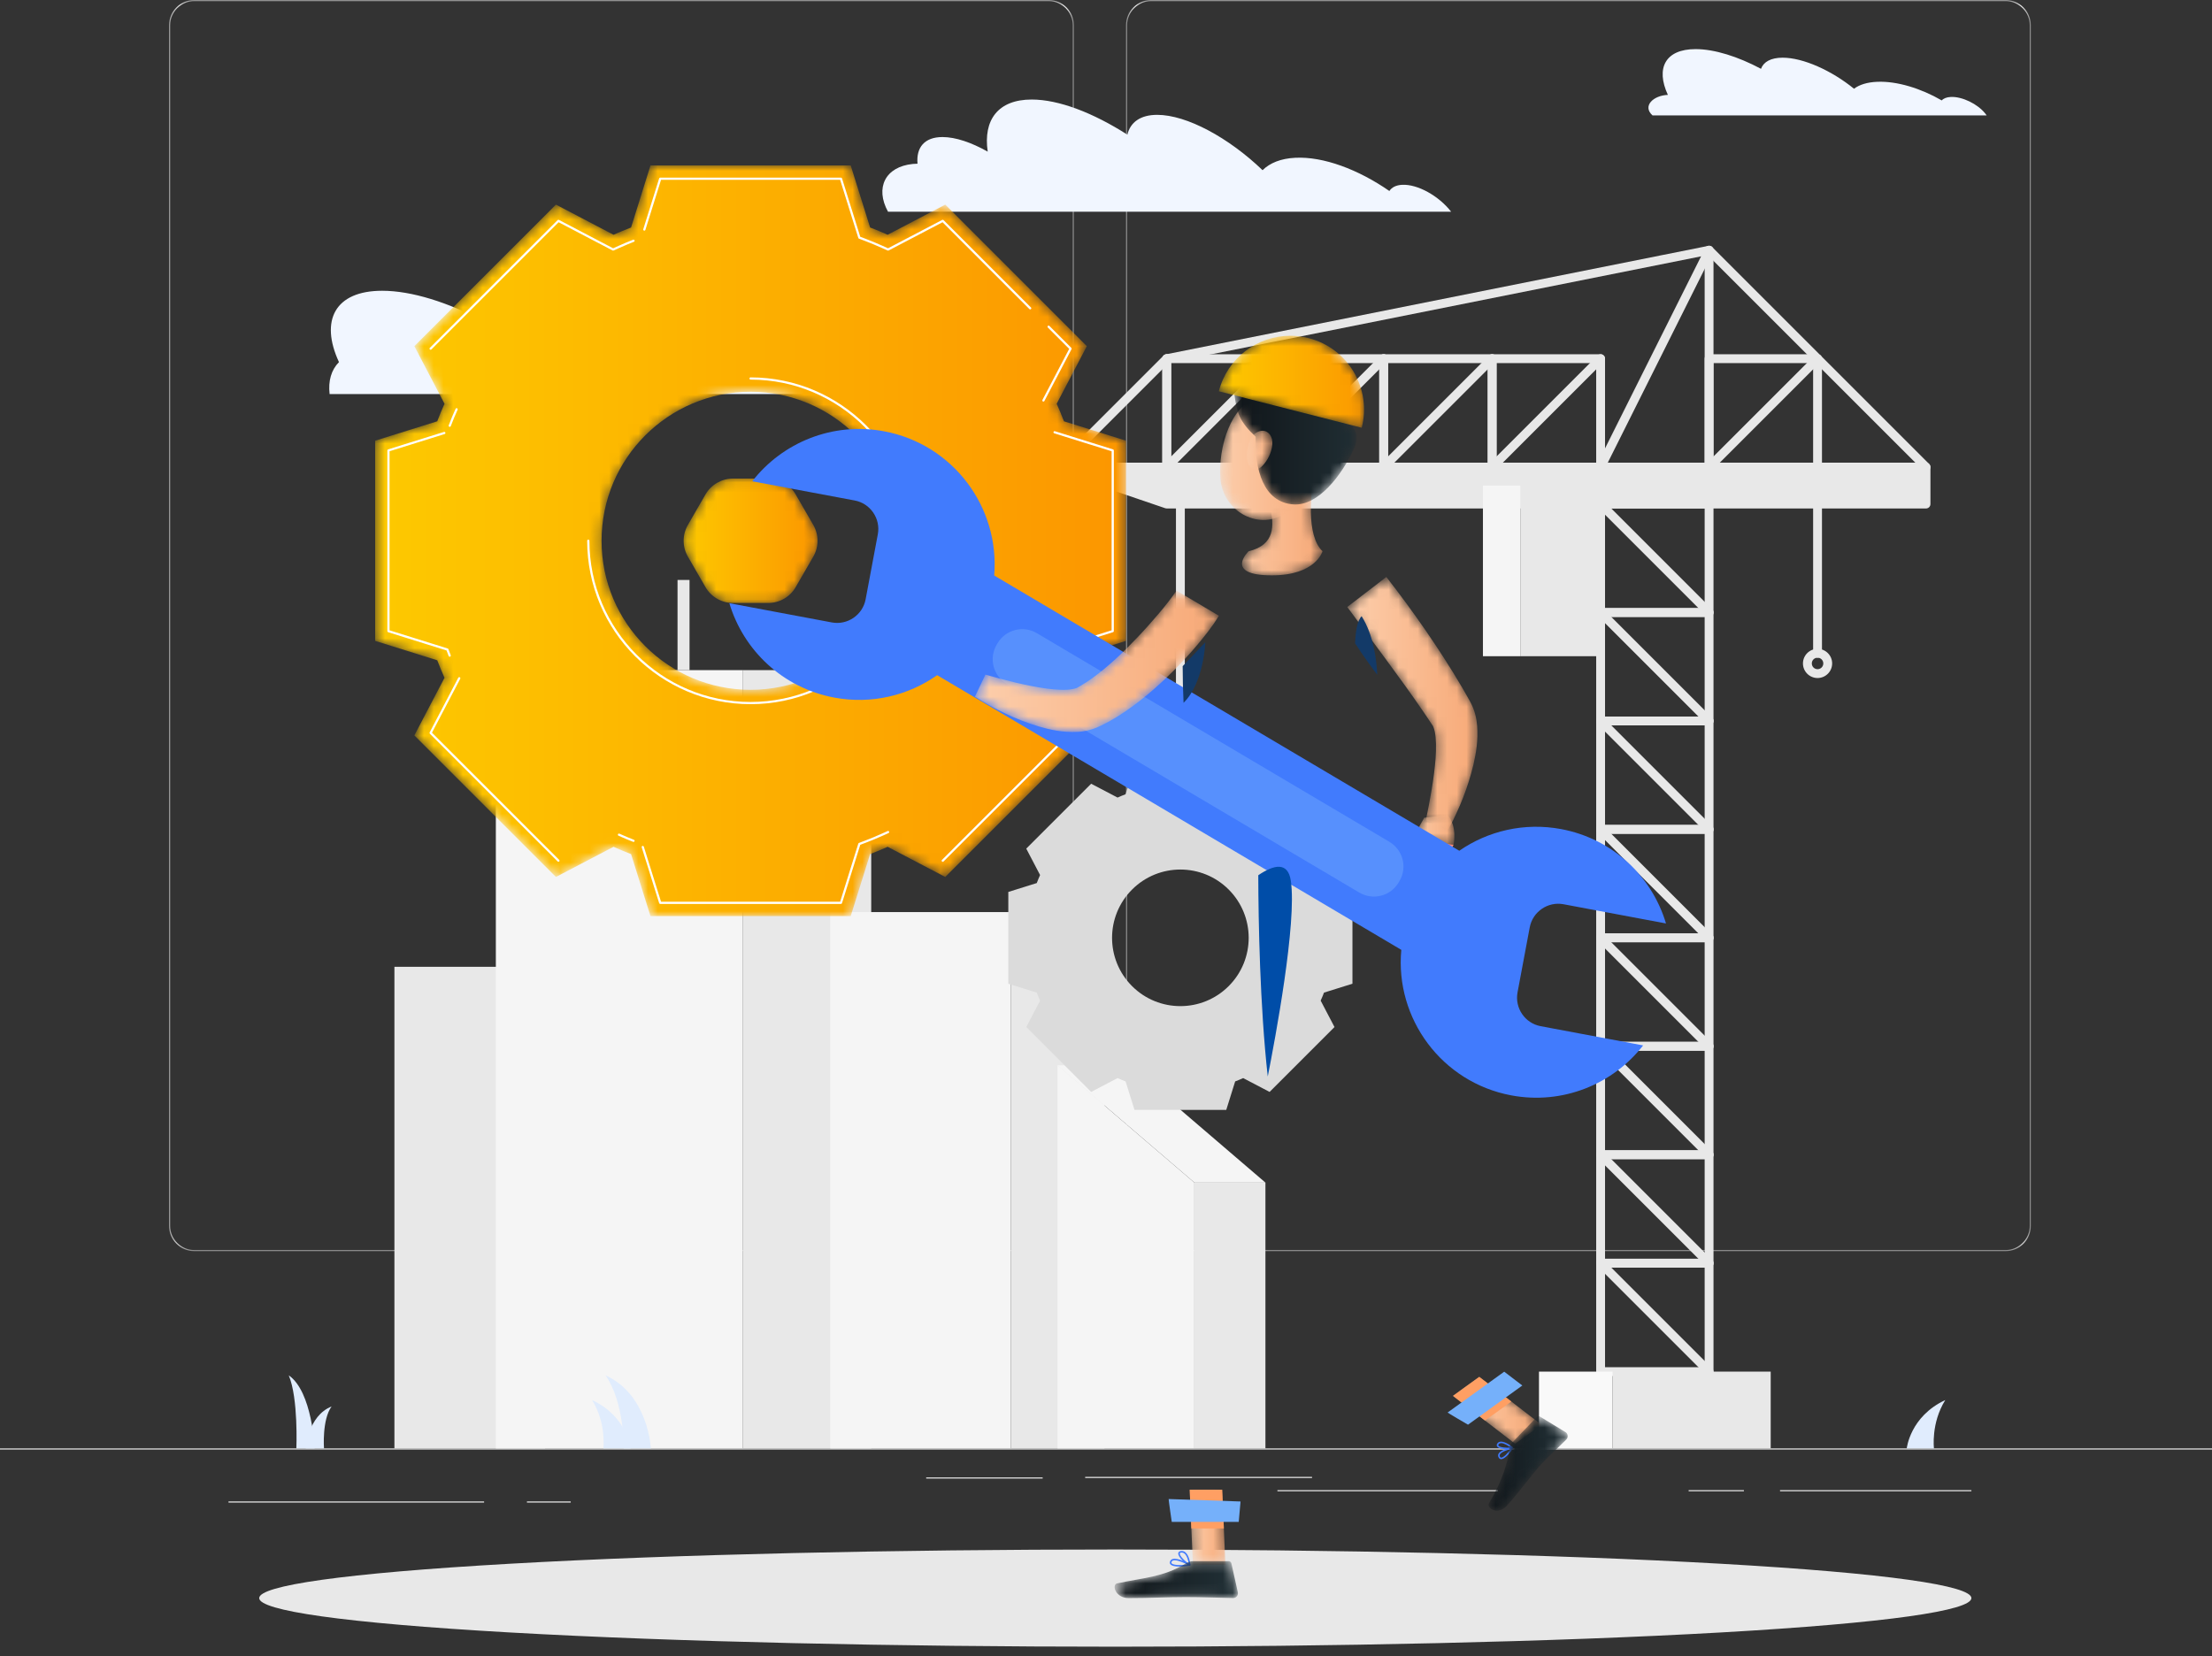 <?xml version="1.0" encoding="UTF-8"?>
<svg width="227px" height="170px" viewBox="0 0 227 170" version="1.1" xmlns="http://www.w3.org/2000/svg" xmlns:xlink="http://www.w3.org/1999/xlink">
    <rect x="0" y="0" width="227" height="170" fill="#333333" stroke="none"/>
    <!-- Generator: Sketch 57.1 (83088) - https://sketch.com -->
    <title>Group 202</title>
    <desc>Created with Sketch.</desc>
    <defs>
        <polygon id="path-1" points="0.347 0.977 93.203 0.977 93.203 129.398 0.347 129.398"></polygon>
        <polygon id="path-3" points="0.553 0.977 93.408 0.977 93.408 129.398 0.553 129.398"></polygon>
        <polygon id="path-5" points="0 170 227.015 170 227.015 0.977 0 0.977"></polygon>
        <path d="M5.219,0.099 C4.057,0.099 2.982,0.719 2.4,1.727 L2.4,1.727 L0.593,4.858 C0.012,5.865 0.012,7.105 0.593,8.112 L0.593,8.112 L2.4,11.243 C2.982,12.249 4.057,12.869 5.219,12.869 L5.219,12.869 L8.835,12.869 C9.997,12.869 11.071,12.249 11.652,11.243 L11.652,11.243 L13.461,8.112 C14.041,7.105 14.041,5.865 13.461,4.858 L13.461,4.858 L11.652,1.727 C11.071,0.719 9.997,0.099 8.835,0.099 L8.835,0.099 L5.219,0.099 Z" id="path-7"></path>
        <linearGradient x1="-0.001%" y1="50.005%" x2="100.001%" y2="50.005%" id="linearGradient-9">
            <stop stop-color="#FDC900" offset="0%"></stop>
            <stop stop-color="#FC9600" offset="100%"></stop>
        </linearGradient>
        <path d="M28.753,0.959 L26.761,7.327 C26.761,7.327 26.761,7.327 26.76,7.327 L26.76,7.327 C26.151,7.557 25.555,7.808 24.963,8.074 L24.963,8.074 L19.051,4.978 L4.521,19.508 L7.617,25.421 C7.347,26.013 7.101,26.608 6.871,27.217 L6.871,27.217 C6.871,27.218 6.87,27.218 6.87,27.219 L6.87,27.219 L0.501,29.21 L0.501,49.759 L6.872,51.751 C7.101,52.358 7.352,52.958 7.617,53.548 L7.617,53.548 L4.521,59.461 L19.051,73.992 L24.962,70.896 L24.963,70.896 C25.555,71.161 26.151,71.413 26.76,71.643 L26.76,71.643 L26.761,71.643 L28.753,78.01 L49.302,78.01 L51.293,71.643 C51.902,71.413 52.499,71.161 53.09,70.896 L53.09,70.896 C53.09,70.896 53.091,70.896 53.092,70.896 L53.092,70.896 L59.004,73.992 L73.534,59.461 L70.437,53.547 C70.701,52.957 70.952,52.358 71.181,51.751 L71.181,51.751 L77.553,49.759 L77.553,29.21 L71.183,27.219 L71.182,27.217 C70.952,26.608 70.705,26.011 70.44,25.42 L70.44,25.42 L70.439,25.418 L73.534,19.508 L59.004,4.978 L53.091,8.074 L53.09,8.074 C52.499,7.808 51.902,7.557 51.293,7.328 L51.293,7.328 L49.302,0.959 L28.753,0.959 Z M23.734,39.482 C23.734,31.036 30.58,24.189 39.027,24.189 L39.027,24.189 C47.473,24.189 54.319,31.036 54.319,39.482 L54.319,39.482 C54.319,47.934 47.473,54.78 39.027,54.78 L39.027,54.78 C30.58,54.78 23.734,47.934 23.734,39.482 L23.734,39.482 Z" id="path-10"></path>
        <linearGradient x1="0.001%" y1="50%" x2="100%" y2="50%" id="linearGradient-12">
            <stop stop-color="#FDC900" offset="0%"></stop>
            <stop stop-color="#FC9600" offset="100%"></stop>
        </linearGradient>
        <path d="M0.259,3.279 L4.204,8.627 C5.518,10.41 6.821,12.201 8.05,14.001 L8.05,14.001 C8.364,14.451 8.656,14.902 8.957,15.352 L8.957,15.352 C9.037,15.427 9.153,15.686 9.235,16.056 L9.235,16.056 C9.395,16.804 9.39,17.818 9.322,18.829 L9.322,18.829 C9.163,20.872 8.762,23.068 8.322,25.179 L8.322,25.179 L10.659,26.079 C11.768,23.976 12.637,21.839 13.211,19.447 L13.211,19.447 C13.481,18.241 13.694,16.996 13.59,15.507 L13.59,15.507 C13.529,14.767 13.371,13.912 12.88,13.015 L12.88,13.015 C12.594,12.508 12.313,11.993 12.018,11.497 L12.018,11.497 C10.847,9.498 9.6,7.586 8.314,5.706 L8.314,5.706 C7.015,3.829 5.688,2.006 4.268,0.198 L4.268,0.198 L0.259,3.279 Z" id="path-13"></path>
        <linearGradient x1="2.02128004e-05%" y1="50.002%" x2="99.999%" y2="50.002%" id="linearGradient-15">
            <stop stop-color="#FCCEAC" offset="0%"></stop>
            <stop stop-color="#F7A977" offset="100%"></stop>
        </linearGradient>
        <path d="M2.156,0.907 L0.949,3.069 L5.164,3.693 C5.164,3.693 5.598,1.856 4.557,0.621 L4.557,0.621 L2.156,0.907 Z" id="path-16"></path>
        <linearGradient x1="0.02%" y1="50.007%" x2="100.003%" y2="50.007%" id="linearGradient-18">
            <stop stop-color="#FCCEAC" offset="0%"></stop>
            <stop stop-color="#F7A977" offset="100%"></stop>
        </linearGradient>
        <path d="M0.471,0.992 C0.429,1.257 0.536,1.495 0.71,1.522 L0.71,1.522 C0.884,1.549 1.059,1.355 1.101,1.09 L1.101,1.09 C1.142,0.824 1.035,0.587 0.861,0.56 L0.861,0.56 C0.85,0.558 0.839,0.557 0.828,0.557 L0.828,0.557 C0.666,0.557 0.51,0.742 0.471,0.992" id="path-19"></path>
        <linearGradient x1="17.638%" y1="49.978%" x2="82.352%" y2="49.978%" id="linearGradient-21">
            <stop stop-color="#101519" offset="0%"></stop>
            <stop stop-color="#223137" offset="100%"></stop>
        </linearGradient>
        <path d="M0.283,2.627 C0.684,3.14 1.515,3.064 1.515,3.064 L1.515,3.064 L1.908,0.552 C1.908,0.552 1.064,1.992 0.283,2.627" id="path-22"></path>
        <path d="M1.042,1.034 C0.957,1.053 0.903,1.137 0.922,1.222 L0.922,1.222 C0.94,1.308 1.022,1.363 1.11,1.343 L1.11,1.343 C1.115,1.342 1.684,1.225 2.186,1.721 L2.186,1.721 C2.217,1.751 2.257,1.767 2.297,1.767 L2.297,1.767 C2.338,1.767 2.379,1.751 2.409,1.72 L2.409,1.72 C2.471,1.658 2.471,1.558 2.409,1.496 L2.409,1.496 C1.993,1.086 1.536,1.015 1.27,1.015 L1.27,1.015 C1.138,1.015 1.052,1.032 1.042,1.034" id="path-24"></path>
        <linearGradient x1="-0.025%" y1="49.974%" x2="99.995%" y2="49.974%" id="linearGradient-26">
            <stop stop-color="#101519" offset="0%"></stop>
            <stop stop-color="#223137" offset="100%"></stop>
        </linearGradient>
        <path d="M3.315,3.993 C3.788,5.889 3.858,7.908 1.137,8.558 L1.137,8.558 C1.137,8.558 -1.465,11.033 3.52,11.033 L3.52,11.033 C8.054,11.033 8.721,8.558 8.721,8.558 L8.721,8.558 C7.014,6.93 7.492,2.458 7.97,0.018 L7.97,0.018 L3.315,3.993 Z" id="path-27"></path>
        <linearGradient x1="0.001%" y1="49.999%" x2="100.004%" y2="49.999%" id="linearGradient-29">
            <stop stop-color="#FCCEAC" offset="0%"></stop>
            <stop stop-color="#F7A977" offset="100%"></stop>
        </linearGradient>
        <path d="M0.726,1.908 C0.085,2.438 0.797,3.215 0.797,3.215 L0.797,3.215 L11.044,3.39 C10.988,3.313 10.948,3.223 10.922,3.125 L10.922,3.125 C10.541,1.68 8.936,0.547 6.856,0.492 L6.856,0.492 C6.672,0.487 6.486,0.484 6.298,0.484 L6.298,0.484 C4.254,0.484 2.069,0.799 0.726,1.908" id="path-30"></path>
        <polygon id="path-32" points="0.088 0.881 0.42 8.606 3.755 8.606 3.423 0.881"></polygon>
        <linearGradient x1="-0.002%" y1="50%" x2="100.015%" y2="50%" id="linearGradient-34">
            <stop stop-color="#FCCEAC" offset="0%"></stop>
            <stop stop-color="#F7A977" offset="100%"></stop>
        </linearGradient>
        <polygon id="path-35" points="0.1 2.252 6.485 7.17 9.189 5.218 2.806 0.3"></polygon>
        <linearGradient x1="0.006%" y1="50%" x2="100.005%" y2="50%" id="linearGradient-37">
            <stop stop-color="#FCCEAC" offset="0%"></stop>
            <stop stop-color="#F7A977" offset="100%"></stop>
        </linearGradient>
        <path d="M5.692,0.439 L3.097,3.143 C2.959,3.286 2.876,3.475 2.87,3.675 L2.87,3.675 C2.834,4.781 2.183,7.006 0.809,9.25 L0.809,9.25 C0.502,9.75 1.649,10.555 2.598,9.567 L2.598,9.567 C3.567,8.557 5.477,5.986 6.179,5.255 L6.179,5.255 C7.321,4.066 7.816,3.661 8.738,2.733 L8.738,2.733 C8.96,2.509 8.917,2.134 8.648,1.97 L8.648,1.97 L6.053,0.392 C6.006,0.363 5.954,0.35 5.902,0.35 L5.902,0.35 C5.825,0.35 5.748,0.38 5.692,0.439" id="path-38"></path>
        <linearGradient x1="-0.001%" y1="49.996%" x2="100.002%" y2="49.996%" id="linearGradient-40">
            <stop stop-color="#101519" offset="0%"></stop>
            <stop stop-color="#223137" offset="100%"></stop>
        </linearGradient>
        <path d="M8.442,0.22 C8.154,0.22 7.883,0.329 7.639,0.479 L7.639,0.479 C5.384,1.869 3.253,1.93 0.644,2.501 L0.644,2.501 C0.07,2.627 0.451,4.011 1.82,4.011 L1.82,4.011 C4.085,4.011 5.752,3.906 7.684,3.906 L7.684,3.906 C9.335,3.906 11.234,3.982 12.548,4.005 L12.548,4.005 C12.862,4.01 13.096,3.72 13.028,3.412 L13.028,3.412 L12.369,0.447 C12.339,0.314 12.221,0.22 12.085,0.22 L12.085,0.22 L8.442,0.22 Z" id="path-41"></path>
        <linearGradient x1="0.002%" y1="49.995%" x2="99.997%" y2="49.995%" id="linearGradient-43">
            <stop stop-color="#101519" offset="0%"></stop>
            <stop stop-color="#223137" offset="100%"></stop>
        </linearGradient>
        <path d="M1.599,6.597 C2.067,7.438 2.567,8.251 3.062,9.008 L3.062,9.008 C3.915,10.321 4.741,11.456 5.336,12.237 L5.336,12.237 C5.867,12.941 6.208,13.354 6.208,13.354 L6.208,13.354 L12.927,8.773 C12.927,8.773 8.859,0.818 5.695,0.309 L5.695,0.309 C5.454,0.271 5.213,0.252 4.977,0.252 L4.977,0.252 C2.039,0.252 -0.354,3.11 1.599,6.597" id="path-44"></path>
        <path d="M7.137,0.556 C4.495,0.801 2.007,1.482 2.007,1.482 L2.007,1.482 C2.007,1.482 0.363,3.339 0.368,12.356 L0.368,12.356 C0.368,13.492 0.396,14.74 0.459,16.116 L0.459,16.116 C0.622,19.856 1.031,24.519 1.812,30.313 L1.812,30.313 L19.65,30.313 C19.773,27.576 18.053,14.213 20.695,1.309 L20.695,1.309 C20.695,1.309 17.635,0.696 14.72,0.556 L14.72,0.556 C13.444,0.495 11.847,0.445 10.337,0.445 L10.337,0.445 C9.151,0.445 8.019,0.476 7.137,0.556" id="path-46"></path>
        <path d="M19.914,1.725 C19.598,2.135 19.263,2.547 18.918,2.953 L18.918,2.953 C18.224,3.764 17.514,4.575 16.772,5.351 L16.772,5.351 C15.302,6.905 13.741,8.389 12.119,9.565 L12.119,9.565 C11.716,9.857 11.31,10.126 10.908,10.36 L10.908,10.36 L10.632,10.517 C10.598,10.53 10.585,10.558 10.526,10.575 L10.526,10.575 L10.452,10.61 L10.353,10.639 C10.292,10.662 10.206,10.676 10.125,10.697 L10.125,10.697 C9.435,10.845 8.418,10.784 7.418,10.657 L7.418,10.657 C5.392,10.379 3.21,9.815 1.123,9.223 L1.123,9.223 L0.048,11.485 C2.083,12.765 4.166,13.804 6.561,14.531 L6.561,14.531 C7.768,14.88 9.022,15.174 10.593,15.099 L10.593,15.099 C10.793,15.086 10.989,15.073 11.205,15.033 L11.205,15.033 L11.522,14.978 L11.856,14.892 C12.073,14.843 12.315,14.746 12.545,14.655 L12.545,14.655 C12.61,14.63 12.653,14.61 12.686,14.594 L12.686,14.594 L12.801,14.54 L13.029,14.433 C13.63,14.142 14.194,13.823 14.736,13.489 L14.736,13.489 C16.875,12.133 18.686,10.551 20.385,8.874 L20.385,8.874 C21.223,8.025 22.041,7.163 22.809,6.242 L22.809,6.242 C23.196,5.784 23.575,5.318 23.951,4.829 L23.951,4.829 C24.332,4.331 24.679,3.857 25.083,3.177 L25.083,3.177 L20.734,0.6 C20.551,0.889 20.219,1.325 19.914,1.725" id="path-48"></path>
        <linearGradient x1="-0.001%" y1="49.999%" x2="100.001%" y2="49.999%" id="linearGradient-50">
            <stop stop-color="#FCCEAC" offset="0%"></stop>
            <stop stop-color="#F7A977" offset="100%"></stop>
        </linearGradient>
        <path d="M0.53,3.694 L2.891,5.04 C2.891,5.04 4.802,5.934 6.29,5.424 L6.29,5.424 L6.615,3.829 L4.395,1.188 L1.145,0.618 L0.53,3.694 Z" id="path-51"></path>
        <path d="M6.346,2.501 C3.23,5.203 0.662,9.098 0.662,9.098 L0.662,9.098 L7.154,14.246 C7.154,14.246 14.364,7.535 14.761,4.371 L14.761,4.371 C15.057,2.019 13.562,0.299 11.264,0.299 L11.264,0.299 C9.851,0.299 8.136,0.948 6.346,2.501" id="path-53"></path>
        <path d="M4.534,0.495 L3.111,0.758 C2.83,0.81 2.693,1.127 2.843,1.37 L2.843,1.37 C7.082,8.271 8.168,14.427 8.414,16.349 L8.414,16.349 C8.077,19.494 6.594,26.821 0.116,26.821 L0.116,26.821 C0.229,28.486 0.637,30.015 0.377,32.202 L0.377,32.202 C3.294,33.409 8.396,34.425 18.634,32.76 L18.634,32.76 C19.147,29.053 18.92,26.291 18.92,26.291 L18.92,26.291 C18.92,26.291 14.088,24.791 13.689,16.096 L13.689,16.096 C14.849,13.752 17.858,6.366 17.635,1.037 L17.635,1.037 C17.627,0.836 17.467,0.675 17.266,0.655 L17.266,0.655 L15.74,0.509 C15.496,0.485 15.291,0.684 15.301,0.93 L15.301,0.93 C15.517,6.456 12.898,12.351 11.706,14.94 L11.706,14.94 L10.547,14.94 C10.13,12.216 8.855,6.921 4.954,0.681 L4.954,0.681 C4.879,0.561 4.746,0.489 4.607,0.489 L4.607,0.489 C4.583,0.489 4.558,0.491 4.534,0.495" id="path-55"></path>
        <path d="M4.602,0.502 C1.203,1.301 -0.002,6.076 0.24,9.119 L0.24,9.119 C0.509,12.499 4.304,14.625 7.178,12.493 L7.178,12.493 C9.09,11.076 9.342,9.148 10.054,5.915 L10.054,5.915 C10.687,3.038 8.529,0.373 5.688,0.374 L5.688,0.374 C5.335,0.374 4.971,0.415 4.602,0.502" id="path-57"></path>
        <linearGradient x1="0.004%" y1="50%" x2="99.998%" y2="50%" id="linearGradient-59">
            <stop stop-color="#FCCEAC" offset="0%"></stop>
            <stop stop-color="#F7A977" offset="100%"></stop>
        </linearGradient>
        <path d="M0.687,3.549 C0.944,5.409 1.219,6.261 2.861,7.811 L2.861,7.811 C2.749,11.151 3.635,14.54 6.747,14.753 L6.747,14.753 C9.252,14.924 11.703,11.797 12.982,8.949 L12.982,8.949 C13.826,7.074 12.19,6.29 12.19,6.29 L12.19,6.29 C13.609,5.469 14.779,3.976 11.941,3.898 L11.941,3.898 C7.62,1.116 4.789,0.035 3.038,0.035 L3.038,0.035 C0.968,0.035 0.41,1.548 0.687,3.549" id="path-60"></path>
        <linearGradient x1="-0.002%" y1="49.999%" x2="99.998%" y2="49.999%" id="linearGradient-62">
            <stop stop-color="#101519" offset="0%"></stop>
            <stop stop-color="#223137" offset="100%"></stop>
        </linearGradient>
        <path d="M0.079,6.139 L14.743,9.883 C15.777,5.833 13.333,1.713 9.284,0.679 L9.284,0.679 C8.655,0.518 8.026,0.441 7.406,0.441 L7.406,0.441 C4.03,0.442 0.953,2.717 0.079,6.139" id="path-63"></path>
        <linearGradient x1="0.002%" y1="50.002%" x2="100.002%" y2="50.002%" id="linearGradient-65">
            <stop stop-color="#FDC900" offset="0%"></stop>
            <stop stop-color="#FC9600" offset="100%"></stop>
        </linearGradient>
        <path d="M0.824,1.338 C0.733,1.691 0.947,2.052 1.302,2.143 L1.302,2.143 C3.133,2.61 4.686,3.699 5.675,5.208 L5.675,5.208 C6.651,6.7 6.958,8.424 6.539,10.065 L6.539,10.065 C6.449,10.419 6.663,10.78 7.017,10.87 L7.017,10.87 C7.073,10.885 7.128,10.891 7.182,10.891 L7.182,10.891 C7.478,10.891 7.747,10.692 7.823,10.392 L7.823,10.392 C8.335,8.387 7.965,6.288 6.783,4.483 L6.783,4.483 C5.613,2.696 3.782,1.409 1.63,0.859 L1.63,0.859 C1.575,0.845 1.52,0.838 1.467,0.838 L1.467,0.838 C1.171,0.838 0.901,1.037 0.824,1.338" id="path-66"></path>
        <path d="M0.512,1.484 C0.417,1.856 0.645,2.24 1.017,2.335 L1.017,2.335 L18.266,6.739 C18.639,6.834 19.022,6.606 19.117,6.234 L19.117,6.234 C19.213,5.86 18.986,5.477 18.612,5.382 L18.612,5.382 L1.364,0.978 C1.307,0.963 1.249,0.956 1.193,0.956 L1.193,0.956 C0.88,0.956 0.593,1.168 0.512,1.484" id="path-68"></path>
        <path d="M2.071,0.305 C1.167,0.716 0.879,2.182 0.966,3.064 L0.966,3.064 C1.061,4.044 1.803,4.567 2.556,3.792 L2.556,3.792 C3.057,3.276 3.486,2.476 3.567,1.613 L3.567,1.613 C3.642,0.817 3.202,0.19 2.562,0.19 L2.562,0.19 C2.408,0.19 2.243,0.226 2.071,0.305" id="path-70"></path>
        <linearGradient x1="-0.022%" y1="50.007%" x2="100.02%" y2="50.007%" id="linearGradient-72">
            <stop stop-color="#FCCEAC" offset="0%"></stop>
            <stop stop-color="#F7A977" offset="100%"></stop>
        </linearGradient>
        <path d="M0.138,0.313 C0.138,0.313 -0.247,24.051 2.737,33.358 L2.737,33.358 C7.462,48.099 21.727,60.04 21.727,60.04 L21.727,60.04 L26.828,56.359 C26.828,56.359 14.954,46.272 12.775,33.855 L12.775,33.855 C10.818,22.699 11.65,9.425 11.65,0.313 L11.65,0.313 L0.138,0.313 Z" id="path-73"></path>
        <path d="M5.81,0.313 C5.81,0.313 0.786,21.607 0.432,31.779 L0.432,31.779 C0.035,43.187 4.017,70.094 4.017,70.094 L4.017,70.094 L9.667,70.094 C9.667,70.094 10.363,42.977 10.614,32.587 L10.614,32.587 C10.888,21.259 17.536,0.313 17.536,0.313 L17.536,0.313 L5.81,0.313 Z" id="path-75"></path>
    </defs>
    <g id="Page-1-Copy-2" stroke="none" stroke-width="1" fill="none" fill-rule="evenodd">
        <g id="1-copy-9" transform="translate(-38, -305)">
            <g id="Group-202" transform="translate(38, 304)">
                <g id="Group-201">
                    <path d="M52.332,168.562 C86.641,170.51 142.268,170.51 176.577,168.562 C210.887,166.614 210.887,163.455 176.577,161.507 C142.268,159.559 86.641,159.559 52.332,161.507 C18.022,163.455 18.022,166.614 52.332,168.562" id="Fill-1" fill="#E8E8E8"></path>
                    <polygon id="Fill-3" fill="#E8E8E8" points="0 149.784 227.015 149.784 227.015 149.671 0 149.671"></polygon>
                    <polygon id="Fill-4" fill="#E8E8E8" points="23.449 155.228 49.679 155.228 49.679 155.114 23.449 155.114"></polygon>
                    <polygon id="Fill-5" fill="#E8E8E8" points="95.048 152.762 107 152.762 107 152.649 95.048 152.649"></polygon>
                    <polygon id="Fill-6" fill="#E8E8E8" points="111.363 152.705 134.645 152.705 134.645 152.592 111.363 152.592"></polygon>
                    <polygon id="Fill-7" fill="#E8E8E8" points="173.292 154.067 178.963 154.067 178.963 153.954 173.292 153.954"></polygon>
                    <polygon id="Fill-8" fill="#E8E8E8" points="131.093 154.067 153.715 154.067 153.715 153.954 131.093 153.954"></polygon>
                    <polygon id="Fill-9" fill="#E8E8E8" points="54.076 155.228 58.571 155.228 58.571 155.114 54.076 155.114"></polygon>
                    <polygon id="Fill-10" fill="#E8E8E8" points="182.671 154.067 202.309 154.067 202.309 153.954 182.671 153.954"></polygon>
                    <g id="Group-85" transform="translate(0, 0.023)">
                        <g id="Group-13" transform="translate(17, 0)">
                            <mask id="mask-2" fill="white">
                                <use xlink:href="#path-1"></use>
                            </mask>
                            <g id="Clip-12"></g>
                            <path d="M2.939,1.09 C1.573,1.09 0.461,2.202 0.461,3.568 L0.461,126.806 C0.461,128.173 1.573,129.284 2.939,129.284 L90.612,129.284 C91.978,129.284 93.089,128.173 93.089,126.806 L93.089,3.568 C93.089,2.202 91.978,1.09 90.612,1.09 L2.939,1.09 Z M90.612,129.398 L2.939,129.398 C1.51,129.398 0.347,128.235 0.347,126.806 L0.347,3.568 C0.347,2.139 1.51,0.976 2.939,0.976 L90.612,0.976 C92.04,0.976 93.203,2.139 93.203,3.568 L93.203,126.806 C93.203,128.235 92.04,129.398 90.612,129.398 L90.612,129.398 Z" id="Fill-11" fill="#E8E8E8" mask="url(#mask-2)"></path>
                        </g>
                        <g id="Group-16" transform="translate(115, 0)">
                            <mask id="mask-4" fill="white">
                                <use xlink:href="#path-3"></use>
                            </mask>
                            <g id="Clip-15"></g>
                            <path d="M3.144,1.09 C1.778,1.09 0.666,2.202 0.666,3.568 L0.666,126.806 C0.666,128.173 1.778,129.284 3.144,129.284 L90.817,129.284 C92.183,129.284 93.295,128.173 93.295,126.806 L93.295,3.568 C93.295,2.202 92.183,1.09 90.817,1.09 L3.144,1.09 Z M90.817,129.398 L3.144,129.398 C1.715,129.398 0.553,128.235 0.553,126.806 L0.553,3.568 C0.553,2.139 1.715,0.976 3.144,0.976 L90.817,0.976 C92.246,0.976 93.408,2.139 93.408,3.568 L93.408,126.806 C93.408,128.235 92.246,129.398 90.817,129.398 L90.817,129.398 Z" id="Fill-14" fill="#E8E8E8" mask="url(#mask-4)"></path>
                        </g>
                        <path d="M34.786,38.145 C32.806,33.867 34.378,30.822 39.217,30.822 C42.251,30.822 46.014,32.021 49.678,33.972 C50.092,32.86 51.258,32.193 53.133,32.193 C56.434,32.193 60.984,34.253 64.553,37.16 C65.417,36.512 66.666,36.115 68.273,36.051 C71.431,35.92 75.258,37.104 78.584,39.029 C78.872,38.707 79.366,38.505 80.048,38.475 C81.869,38.4 84.333,39.595 85.557,41.141 C85.633,41.239 85.701,41.332 85.768,41.426 L81.987,41.426 L78.979,41.426 L68.529,41.426 L63.386,41.426 L59.388,41.426 L53.229,41.426 L52.111,41.426 L36.833,41.426 L33.825,41.426 C33.67,40.078 33.993,38.95 34.786,38.145" id="Fill-17" fill="#F1F6FF"></path>
                        <path d="M93.676,17.806 C93.834,17.789 93.995,17.78 94.158,17.78 C94.008,16.11 94.874,15.044 96.722,15.044 C98.056,15.044 99.693,15.6 101.361,16.543 C100.884,13.301 102.412,11.193 105.873,11.193 C108.666,11.193 112.2,12.564 115.692,14.799 C115.998,13.528 117.026,12.765 118.755,12.765 C121.791,12.765 126.106,15.121 129.565,18.444 C129.565,18.444 129.566,18.448 129.569,18.444 C130.317,17.703 131.44,17.245 132.916,17.172 C135.807,17.022 139.397,18.376 142.58,20.581 C142.822,20.209 143.263,19.977 143.894,19.947 C145.475,19.866 147.654,21.082 148.919,22.71 L145.231,22.71 L142.73,22.71 L133.115,22.71 L128.611,22.71 L124.601,22.71 L118.906,22.71 L108.145,22.71 L103.95,22.71 L102.458,22.71 L96.488,22.71 L91.131,22.71 C89.774,20.243 90.855,18.084 93.676,17.806" id="Fill-19" fill="#F1F6FF"></path>
                        <path d="M171.161,10.717 C169.891,7.972 170.899,6.018 174.004,6.018 C175.951,6.018 178.366,6.787 180.717,8.04 C180.982,7.326 181.73,6.898 182.934,6.898 C185.052,6.898 187.971,8.22 190.262,10.085 C190.816,9.669 191.618,9.414 192.649,9.373 C194.676,9.289 197.131,10.049 199.265,11.284 C199.45,11.078 199.767,10.948 200.205,10.928 C201.373,10.88 202.954,11.647 203.739,12.64 C203.788,12.702 203.832,12.762 203.875,12.822 L201.449,12.822 L199.519,12.822 L192.813,12.822 L189.513,12.822 L186.947,12.822 L182.995,12.822 L182.278,12.822 L172.475,12.822 L169.584,12.822 C168.5,11.849 169.698,10.766 171.161,10.717" id="Fill-21" fill="#F1F6FF"></path>
                        <mask id="mask-6" fill="white">
                            <use xlink:href="#path-5"></use>
                        </mask>
                        <g id="Clip-24"></g>
                        <polygon id="Fill-23" fill="#E8E8E8" mask="url(#mask-6)" points="40.476 149.647 55.939 149.647 55.939 100.213 40.476 100.213"></polygon>
                        <polygon id="Fill-25" fill="#F5F5F5" mask="url(#mask-6)" points="50.885 149.648 76.244 149.648 76.244 83.009 50.885 83.009"></polygon>
                        <polygon id="Fill-26" fill="#E8E8E8" mask="url(#mask-6)" points="76.245 149.648 89.406 149.648 89.406 83.009 76.245 83.009"></polygon>
                        <polygon id="Fill-27" fill="#F1F6FF" mask="url(#mask-6)" points="54.297 83.009 76.244 83.009 76.244 76.386 54.297 76.386"></polygon>
                        <polygon id="Fill-28" fill="#E0ECFD" mask="url(#mask-6)" points="54.297 83.009 76.244 83.009 76.244 81.522 54.297 81.522"></polygon>
                        <polygon id="Fill-29" fill="#E0ECFD" mask="url(#mask-6)" points="76.245 83.009 85.994 83.009 85.994 76.386 76.245 76.386"></polygon>
                        <polygon id="Fill-30" fill="#F5F5F5" mask="url(#mask-6)" points="57.71 76.385 76.245 76.385 76.245 69.762 57.71 69.762"></polygon>
                        <polygon id="Fill-31" fill="#E0ECFD" mask="url(#mask-6)" points="57.71 76.385 76.245 76.385 76.245 74.898 57.71 74.898"></polygon>
                        <polygon id="Fill-32" fill="#E8E8E8" mask="url(#mask-6)" points="76.244 76.385 82.581 76.385 82.581 69.762 76.244 69.762"></polygon>
                        <polygon id="Fill-33" fill="#E8E8E8" mask="url(#mask-6)" points="69.53 69.762 70.761 69.762 70.761 60.506 69.53 60.506"></polygon>
                        <polygon id="Fill-34" fill="#F5F5F5" mask="url(#mask-6)" points="85.204 149.647 103.723 149.647 103.723 94.596 85.204 94.596"></polygon>
                        <polygon id="Fill-35" fill="#E8E8E8" mask="url(#mask-6)" points="103.723 149.647 113.334 149.647 113.334 94.596 103.723 94.596"></polygon>
                        <polygon id="Fill-36" fill="#F5F5F5" mask="url(#mask-6)" points="108.529 110.325 122.573 122.363 122.573 149.647 108.529 149.647"></polygon>
                        <polygon id="Fill-37" fill="#E8E8E8" mask="url(#mask-6)" points="122.573 149.647 129.861 149.647 129.861 122.363 122.573 122.363"></polygon>
                        <polygon id="Fill-38" fill="#F5F5F5" mask="url(#mask-6)" points="129.861 122.363 122.573 122.363 108.529 110.325 115.817 110.325"></polygon>
                        <path d="M195.675,149.647 C195.675,149.647 196.008,146.371 199.628,144.684 C198.144,147.059 198.467,149.647 198.467,149.647 L195.675,149.647 Z" id="Fill-39" fill="#E0ECFD" mask="url(#mask-6)"></path>
                        <path d="M64.711,149.647 C64.711,149.647 64.378,146.371 60.758,144.684 C62.242,147.059 61.919,149.647 61.919,149.647 L64.711,149.647 Z" id="Fill-40" fill="#E0ECFD" mask="url(#mask-6)"></path>
                        <path d="M32.287,149.647 C32.287,149.647 32.064,143.835 29.634,142.149 C30.63,144.524 30.413,149.647 30.413,149.647 L32.287,149.647 Z" id="Fill-41" fill="#E0ECFD" mask="url(#mask-6)"></path>
                        <path d="M31.374,149.647 C31.374,149.647 31.597,146.31 34.027,145.342 C33.031,146.706 33.248,149.647 33.248,149.647 L31.374,149.647 Z" id="Fill-42" fill="#E0ECFD" mask="url(#mask-6)"></path>
                        <path d="M66.791,149.647 C66.791,149.647 66.549,144.145 62.142,142.149 C64.112,144.971 63.999,149.647 63.999,149.647 L66.791,149.647 Z" id="Fill-43" fill="#E0ECFD" mask="url(#mask-6)"></path>
                        <path d="M164.712,141.31 L174.935,141.31 L174.935,131.087 L164.712,131.087 L164.712,141.31 Z M175.389,142.218 L164.258,142.218 C164.007,142.218 163.804,142.015 163.804,141.764 L163.804,130.633 C163.804,130.382 164.007,130.179 164.258,130.179 L175.389,130.179 C175.64,130.179 175.843,130.382 175.843,130.633 L175.843,141.764 C175.843,142.015 175.64,142.218 175.389,142.218 L175.389,142.218 Z" id="Fill-44" fill="#E8E8E8" mask="url(#mask-6)"></path>
                        <path d="M164.712,130.179 L174.935,130.179 L174.935,119.956 L164.712,119.956 L164.712,130.179 Z M175.389,131.087 L164.258,131.087 C164.007,131.087 163.804,130.884 163.804,130.633 L163.804,119.501 C163.804,119.251 164.007,119.047 164.258,119.047 L175.389,119.047 C175.64,119.047 175.843,119.251 175.843,119.501 L175.843,130.633 C175.843,130.884 175.64,131.087 175.389,131.087 L175.389,131.087 Z" id="Fill-45" fill="#E8E8E8" mask="url(#mask-6)"></path>
                        <path d="M175.389,142.218 C175.273,142.218 175.157,142.174 175.068,142.085 L163.937,130.954 C163.759,130.776 163.759,130.489 163.937,130.312 C164.114,130.134 164.401,130.134 164.579,130.312 L175.71,141.443 C175.887,141.62 175.887,141.908 175.71,142.085 C175.621,142.174 175.505,142.218 175.389,142.218" id="Fill-46" fill="#E8E8E8" mask="url(#mask-6)"></path>
                        <path d="M175.389,131.087 C175.273,131.087 175.157,131.043 175.068,130.954 L163.937,119.823 C163.759,119.645 163.759,119.358 163.937,119.181 C164.114,119.003 164.401,119.003 164.579,119.181 L175.71,130.312 C175.887,130.489 175.887,130.777 175.71,130.954 C175.621,131.043 175.505,131.087 175.389,131.087" id="Fill-47" fill="#E8E8E8" mask="url(#mask-6)"></path>
                        <path d="M164.712,119.047 L174.935,119.047 L174.935,108.824 L164.712,108.824 L164.712,119.047 Z M175.389,119.956 L164.258,119.956 C164.007,119.956 163.804,119.752 163.804,119.501 L163.804,108.371 C163.804,108.12 164.007,107.917 164.258,107.917 L175.389,107.917 C175.64,107.917 175.843,108.12 175.843,108.371 L175.843,119.501 C175.843,119.752 175.64,119.956 175.389,119.956 L175.389,119.956 Z" id="Fill-48" fill="#E8E8E8" mask="url(#mask-6)"></path>
                        <path d="M164.712,107.917 L174.935,107.917 L174.935,97.694 L164.712,97.694 L164.712,107.917 Z M175.389,108.825 L164.258,108.825 C164.007,108.825 163.804,108.622 163.804,108.371 L163.804,97.239 C163.804,96.988 164.007,96.785 164.258,96.785 L175.389,96.785 C175.64,96.785 175.843,96.988 175.843,97.239 L175.843,108.371 C175.843,108.622 175.64,108.825 175.389,108.825 L175.389,108.825 Z" id="Fill-49" fill="#E8E8E8" mask="url(#mask-6)"></path>
                        <path d="M175.389,119.956 C175.273,119.956 175.157,119.912 175.068,119.823 L163.937,108.692 C163.759,108.514 163.759,108.227 163.937,108.049 C164.114,107.873 164.401,107.873 164.579,108.049 L175.71,119.18 C175.887,119.358 175.887,119.645 175.71,119.823 C175.621,119.912 175.505,119.956 175.389,119.956" id="Fill-50" fill="#E8E8E8" mask="url(#mask-6)"></path>
                        <path d="M175.389,108.825 C175.273,108.825 175.157,108.781 175.068,108.692 L163.937,97.561 C163.759,97.383 163.759,97.096 163.937,96.919 C164.114,96.741 164.401,96.741 164.579,96.919 L175.71,108.05 C175.887,108.227 175.887,108.515 175.71,108.692 C175.621,108.781 175.505,108.825 175.389,108.825" id="Fill-51" fill="#E8E8E8" mask="url(#mask-6)"></path>
                        <path d="M164.712,96.785 L174.935,96.785 L174.935,86.562 L164.712,86.562 L164.712,96.785 Z M175.389,97.693 L164.258,97.693 C164.007,97.693 163.804,97.49 163.804,97.239 L163.804,86.108 C163.804,85.858 164.007,85.654 164.258,85.654 L175.389,85.654 C175.64,85.654 175.843,85.858 175.843,86.108 L175.843,97.239 C175.843,97.49 175.64,97.693 175.389,97.693 L175.389,97.693 Z" id="Fill-52" fill="#E8E8E8" mask="url(#mask-6)"></path>
                        <path d="M164.712,85.654 L174.935,85.654 L174.935,75.431 L164.712,75.431 L164.712,85.654 Z M175.389,86.562 L164.258,86.562 C164.007,86.562 163.804,86.359 163.804,86.108 L163.804,74.977 C163.804,74.726 164.007,74.523 164.258,74.523 L175.389,74.523 C175.64,74.523 175.843,74.726 175.843,74.977 L175.843,86.108 C175.843,86.359 175.64,86.562 175.389,86.562 L175.389,86.562 Z" id="Fill-53" fill="#E8E8E8" mask="url(#mask-6)"></path>
                        <path d="M175.389,97.693 C175.273,97.693 175.157,97.649 175.068,97.56 L163.937,86.429 C163.759,86.252 163.759,85.964 163.937,85.787 C164.114,85.61 164.401,85.61 164.579,85.787 L175.71,96.918 C175.887,97.095 175.887,97.383 175.71,97.56 C175.621,97.649 175.505,97.693 175.389,97.693" id="Fill-54" fill="#E8E8E8" mask="url(#mask-6)"></path>
                        <path d="M153.581,48.468 L163.804,48.468 L163.804,38.245 L153.581,38.245 L153.581,48.468 Z M164.258,49.376 L153.127,49.376 C152.876,49.376 152.673,49.173 152.673,48.922 L152.673,37.791 C152.673,37.54 152.876,37.337 153.127,37.337 L164.258,37.337 C164.509,37.337 164.712,37.54 164.712,37.791 L164.712,48.922 C164.712,49.173 164.509,49.376 164.258,49.376 L164.258,49.376 Z" id="Fill-55" fill="#E8E8E8" mask="url(#mask-6)"></path>
                        <path d="M175.389,49.376 L164.258,49.376 C164.007,49.376 163.804,49.173 163.804,48.922 C163.804,48.671 164.007,48.468 164.258,48.468 L174.935,48.468 L174.935,26.66 C174.935,26.409 175.138,26.206 175.389,26.206 C175.64,26.206 175.843,26.409 175.843,26.66 L175.843,48.922 C175.843,49.173 175.64,49.376 175.389,49.376" id="Fill-56" fill="#E8E8E8" mask="url(#mask-6)"></path>
                        <path d="M164.258,49.376 C164.19,49.376 164.121,49.361 164.055,49.328 C163.831,49.216 163.74,48.943 163.852,48.719 L174.984,26.457 C175.096,26.232 175.368,26.142 175.593,26.254 C175.817,26.366 175.908,26.639 175.796,26.863 L164.665,49.125 C164.585,49.284 164.425,49.376 164.258,49.376" id="Fill-57" fill="#E8E8E8" mask="url(#mask-6)"></path>
                        <path d="M142.45,48.468 L152.673,48.468 L152.673,38.245 L142.45,38.245 L142.45,48.468 Z M153.127,49.376 L141.996,49.376 C141.745,49.376 141.542,49.173 141.542,48.922 L141.542,37.791 C141.542,37.54 141.745,37.337 141.996,37.337 L153.127,37.337 C153.378,37.337 153.581,37.54 153.581,37.791 L153.581,48.922 C153.581,49.173 153.378,49.376 153.127,49.376 L153.127,49.376 Z" id="Fill-58" fill="#E8E8E8" mask="url(#mask-6)"></path>
                        <path d="M153.127,49.376 C153.011,49.376 152.895,49.332 152.806,49.243 C152.629,49.066 152.629,48.778 152.806,48.601 L163.937,37.47 C164.114,37.293 164.401,37.293 164.579,37.47 C164.756,37.647 164.756,37.935 164.579,38.112 L153.448,49.243 C153.359,49.332 153.243,49.376 153.127,49.376" id="Fill-59" fill="#E8E8E8" mask="url(#mask-6)"></path>
                        <path d="M175.843,48.468 L186.066,48.468 L186.066,38.245 L175.843,38.245 L175.843,48.468 Z M186.521,49.376 L175.389,49.376 C175.138,49.376 174.935,49.173 174.935,48.922 L174.935,37.791 C174.935,37.54 175.138,37.337 175.389,37.337 L186.521,37.337 C186.772,37.337 186.975,37.54 186.975,37.791 L186.975,48.922 C186.975,49.173 186.772,49.376 186.521,49.376 L186.521,49.376 Z" id="Fill-60" fill="#E8E8E8" mask="url(#mask-6)"></path>
                        <path d="M175.389,49.376 C175.273,49.376 175.157,49.332 175.068,49.243 C174.891,49.066 174.891,48.778 175.068,48.601 L186.199,37.47 C186.377,37.293 186.664,37.293 186.841,37.47 C187.019,37.647 187.019,37.935 186.841,38.112 L175.71,49.243 C175.621,49.332 175.505,49.376 175.389,49.376" id="Fill-61" fill="#E8E8E8" mask="url(#mask-6)"></path>
                        <path d="M108.603,49.376 C108.487,49.376 108.371,49.332 108.282,49.243 C108.105,49.066 108.105,48.778 108.282,48.601 L119.413,37.47 C119.477,37.407 119.557,37.363 119.645,37.346 L175.301,26.215 C175.45,26.185 175.603,26.232 175.711,26.339 L197.973,48.601 C198.15,48.778 198.15,49.066 197.973,49.243 C197.795,49.42 197.508,49.42 197.331,49.243 L175.24,27.153 L119.958,38.209 L108.924,49.243 C108.835,49.332 108.719,49.376 108.603,49.376" id="Fill-62" fill="#E8E8E8" mask="url(#mask-6)"></path>
                        <path d="M141.996,49.376 C141.88,49.376 141.764,49.332 141.675,49.243 C141.498,49.066 141.498,48.778 141.675,48.601 L152.806,37.47 C152.984,37.293 153.271,37.293 153.448,37.47 C153.626,37.647 153.626,37.935 153.448,38.112 L142.317,49.243 C142.228,49.332 142.112,49.376 141.996,49.376" id="Fill-63" fill="#E8E8E8" mask="url(#mask-6)"></path>
                        <path d="M131.319,48.468 L141.542,48.468 L141.542,38.245 L131.319,38.245 L131.319,48.468 Z M141.996,49.376 L130.865,49.376 C130.614,49.376 130.411,49.173 130.411,48.922 L130.411,37.791 C130.411,37.54 130.614,37.337 130.865,37.337 L141.996,37.337 C142.247,37.337 142.45,37.54 142.45,37.791 L142.45,48.922 C142.45,49.173 142.247,49.376 141.996,49.376 L141.996,49.376 Z" id="Fill-64" fill="#E8E8E8" mask="url(#mask-6)"></path>
                        <path d="M120.188,48.468 L130.411,48.468 L130.411,38.245 L120.188,38.245 L120.188,48.468 Z M130.865,49.376 L119.734,49.376 C119.483,49.376 119.28,49.173 119.28,48.922 L119.28,37.791 C119.28,37.54 119.483,37.337 119.734,37.337 L130.865,37.337 C131.116,37.337 131.319,37.54 131.319,37.791 L131.319,48.922 C131.319,49.173 131.116,49.376 130.865,49.376 L130.865,49.376 Z" id="Fill-65" fill="#E8E8E8" mask="url(#mask-6)"></path>
                        <path d="M130.865,49.376 C130.749,49.376 130.633,49.332 130.544,49.243 C130.367,49.066 130.367,48.778 130.544,48.601 L141.675,37.47 C141.853,37.293 142.14,37.293 142.317,37.47 C142.495,37.647 142.495,37.935 142.317,38.112 L131.186,49.243 C131.097,49.332 130.981,49.376 130.865,49.376" id="Fill-66" fill="#E8E8E8" mask="url(#mask-6)"></path>
                        <path d="M119.734,49.376 C119.618,49.376 119.502,49.332 119.413,49.243 C119.236,49.066 119.236,48.778 119.413,48.601 L130.544,37.47 C130.721,37.293 131.008,37.293 131.186,37.47 C131.363,37.647 131.363,37.935 131.186,38.112 L120.055,49.243 C119.966,49.332 119.85,49.376 119.734,49.376" id="Fill-67" fill="#E8E8E8" mask="url(#mask-6)"></path>
                        <path d="M119.734,49.376 L108.603,49.376 C108.352,49.376 108.149,49.173 108.149,48.922 C108.149,48.671 108.352,48.468 108.603,48.468 L119.28,48.468 L119.28,37.791 C119.28,37.54 119.483,37.337 119.734,37.337 C119.985,37.337 120.188,37.54 120.188,37.791 L120.188,48.922 C120.188,49.173 119.985,49.376 119.734,49.376" id="Fill-68" fill="#E8E8E8" mask="url(#mask-6)"></path>
                        <path d="M175.389,86.562 C175.273,86.562 175.157,86.518 175.068,86.429 L163.937,75.298 C163.759,75.12 163.759,74.833 163.937,74.656 C164.114,74.478 164.401,74.478 164.579,74.656 L175.71,85.787 C175.887,85.964 175.887,86.252 175.71,86.429 C175.621,86.518 175.505,86.562 175.389,86.562" id="Fill-69" fill="#E8E8E8" mask="url(#mask-6)"></path>
                        <path d="M164.712,74.523 L174.935,74.523 L174.935,64.3 L164.712,64.3 L164.712,74.523 Z M175.389,75.431 L164.258,75.431 C164.007,75.431 163.804,75.228 163.804,74.977 L163.804,63.846 C163.804,63.595 164.007,63.392 164.258,63.392 L175.389,63.392 C175.64,63.392 175.843,63.595 175.843,63.846 L175.843,74.977 C175.843,75.228 175.64,75.431 175.389,75.431 L175.389,75.431 Z" id="Fill-70" fill="#E8E8E8" mask="url(#mask-6)"></path>
                        <path d="M164.712,63.392 L174.935,63.392 L174.935,53.169 L164.712,53.169 L164.712,63.392 Z M175.389,64.3 L164.258,64.3 C164.007,64.3 163.804,64.097 163.804,63.846 L163.804,52.715 C163.804,52.464 164.007,52.261 164.258,52.261 L175.389,52.261 C175.64,52.261 175.843,52.464 175.843,52.715 L175.843,63.846 C175.843,64.097 175.64,64.3 175.389,64.3 L175.389,64.3 Z" id="Fill-71" fill="#E8E8E8" mask="url(#mask-6)"></path>
                        <path d="M175.389,75.431 C175.273,75.431 175.157,75.387 175.068,75.298 L163.937,64.167 C163.759,63.99 163.759,63.702 163.937,63.525 C164.114,63.348 164.401,63.348 164.579,63.525 L175.71,74.656 C175.887,74.833 175.887,75.121 175.71,75.298 C175.621,75.387 175.505,75.431 175.389,75.431" id="Fill-72" fill="#E8E8E8" mask="url(#mask-6)"></path>
                        <path d="M175.389,64.3 C175.273,64.3 175.157,64.256 175.068,64.167 L163.937,53.036 C163.759,52.859 163.759,52.571 163.937,52.394 C164.114,52.217 164.401,52.217 164.579,52.394 L175.71,63.525 C175.887,63.702 175.887,63.99 175.71,64.167 C175.621,64.256 175.505,64.3 175.389,64.3" id="Fill-73" fill="#E8E8E8" mask="url(#mask-6)"></path>
                        <polygon id="Fill-74" fill="#E8E8E8" mask="url(#mask-6)" points="197.652 48.922 108.603 48.922 119.734 52.715 197.652 52.715"></polygon>
                        <path d="M119.809,52.261 L197.197,52.261 L197.197,49.376 L111.343,49.376 L119.809,52.261 Z M197.651,53.169 L119.734,53.169 C119.684,53.169 119.634,53.161 119.587,53.145 L108.456,49.352 C108.246,49.28 108.118,49.067 108.155,48.848 C108.191,48.629 108.38,48.468 108.602,48.468 L197.651,48.468 C197.902,48.468 198.105,48.672 198.105,48.922 L198.105,52.715 C198.105,52.966 197.902,53.169 197.651,53.169 L197.651,53.169 Z" id="Fill-75" fill="#E8E8E8" mask="url(#mask-6)"></path>
                        <polygon id="Fill-76" fill="#E8E8E8" mask="url(#mask-6)" points="156.017 68.333 164.258 68.333 164.258 50.819 156.017 50.819"></polygon>
                        <polygon id="Fill-77" fill="#F5F5F5" mask="url(#mask-6)" points="152.183 68.333 156.017 68.333 156.017 50.819 152.183 50.819"></polygon>
                        <polygon id="Fill-78" fill="#E8E8E8" mask="url(#mask-6)" points="165.485 149.647 181.713 149.647 181.713 141.764 165.485 141.764"></polygon>
                        <polygon id="Fill-79" fill="#F9F9F9" mask="url(#mask-6)" points="157.934 149.647 165.484 149.647 165.484 141.764 157.934 141.764"></polygon>
                        <path d="M186.521,68.484 C186.27,68.484 186.067,68.281 186.067,68.03 L186.067,50.819 C186.067,50.568 186.27,50.364 186.521,50.364 C186.772,50.364 186.975,50.568 186.975,50.819 L186.975,68.03 C186.975,68.281 186.772,68.484 186.521,68.484" id="Fill-80" fill="#E8E8E8" mask="url(#mask-6)"></path>
                        <path d="M186.521,68.484 C186.196,68.484 185.931,68.749 185.931,69.074 C185.931,69.4 186.196,69.664 186.521,69.664 C186.846,69.664 187.111,69.4 187.111,69.074 C187.111,68.749 186.846,68.484 186.521,68.484 M186.521,70.572 C185.695,70.572 185.023,69.9 185.023,69.074 C185.023,68.248 185.695,67.576 186.521,67.576 C187.347,67.576 188.019,68.248 188.019,69.074 C188.019,69.9 187.347,70.572 186.521,70.572" id="Fill-81" fill="#E8E8E8" mask="url(#mask-6)"></path>
                        <path d="M121.133,77.519 C120.882,77.519 120.679,77.317 120.679,77.066 L120.679,50.819 C120.679,50.568 120.882,50.364 121.133,50.364 C121.384,50.364 121.587,50.568 121.587,50.819 L121.587,77.066 C121.587,77.317 121.384,77.519 121.133,77.519" id="Fill-82" fill="#E8E8E8" mask="url(#mask-6)"></path>
                        <path d="M125.395,80.239 C125.172,80.239 124.986,80.078 124.948,79.865 C124.616,79.335 121.659,77.588 121.117,77.519 C120.607,77.588 117.651,79.335 117.318,79.865 C117.281,80.078 117.095,80.239 116.871,80.239 C116.62,80.239 116.417,80.036 116.417,79.785 C116.417,78.765 120.538,76.612 121.133,76.612 C121.729,76.612 125.849,78.765 125.849,79.785 C125.849,80.036 125.646,80.239 125.395,80.239" id="Fill-83" fill="#CFE1FD" mask="url(#mask-6)"></path>
                        <path d="M126.09,102.195 C123.351,104.934 118.913,104.934 116.175,102.197 C113.438,99.459 113.438,95.022 116.177,92.282 C118.915,89.545 123.353,89.545 126.09,92.282 C128.827,95.02 128.827,99.458 126.09,102.195 L126.09,102.195 Z M130.289,113.056 L136.949,106.396 L135.53,103.686 C135.53,103.685 135.53,103.685 135.53,103.685 C135.653,103.413 135.766,103.14 135.872,102.862 L135.873,102.862 L138.791,101.949 L138.791,92.53 L135.871,91.617 L135.871,91.617 C135.765,91.339 135.653,91.065 135.53,90.793 L136.949,88.083 L130.289,81.423 L127.58,82.842 L127.58,82.842 C127.308,82.719 127.033,82.607 126.755,82.501 L125.842,79.581 L116.424,79.581 L115.511,82.501 C115.232,82.606 114.959,82.719 114.687,82.842 L114.687,82.842 L111.977,81.423 L105.317,88.083 L106.736,90.794 C106.613,91.065 106.5,91.34 106.395,91.617 L103.475,92.53 L103.475,101.949 L106.394,102.862 L106.394,102.862 C106.5,103.14 106.612,103.414 106.735,103.687 L106.735,103.687 L105.317,106.396 L111.977,113.056 L114.686,111.637 C114.958,111.76 115.232,111.872 115.51,111.978 L115.511,111.978 L116.424,114.898 L125.842,114.898 L126.755,111.977 C127.032,111.872 127.307,111.759 127.578,111.636 L130.289,113.056 Z" id="Fill-84" fill="#DBDBDB" mask="url(#mask-6)"></path>
                    </g>
                    <g id="Group-88" transform="translate(70, 50.023)">
                        <mask id="mask-8" fill="white">
                            <use xlink:href="#path-7"></use>
                        </mask>
                        <g id="Clip-87"></g>
                        <path d="M5.219,0.099 C4.057,0.099 2.982,0.719 2.4,1.727 L2.4,1.727 L0.593,4.858 C0.012,5.865 0.012,7.105 0.593,8.112 L0.593,8.112 L2.4,11.243 C2.982,12.249 4.057,12.869 5.219,12.869 L5.219,12.869 L8.835,12.869 C9.997,12.869 11.071,12.249 11.652,11.243 L11.652,11.243 L13.461,8.112 C14.041,7.105 14.041,5.865 13.461,4.858 L13.461,4.858 L11.652,1.727 C11.071,0.719 9.997,0.099 8.835,0.099 L8.835,0.099 L5.219,0.099 Z" id="Fill-86" fill="url(#linearGradient-9)" mask="url(#mask-8)"></path>
                    </g>
                    <g id="Group-91" transform="translate(38, 17.023)">
                        <mask id="mask-11" fill="white">
                            <use xlink:href="#path-10"></use>
                        </mask>
                        <g id="Clip-90"></g>
                        <path d="M28.753,0.959 L26.761,7.327 C26.761,7.327 26.761,7.327 26.76,7.327 L26.76,7.327 C26.151,7.557 25.555,7.808 24.963,8.074 L24.963,8.074 L19.051,4.978 L4.521,19.508 L7.617,25.421 C7.347,26.013 7.101,26.608 6.871,27.217 L6.871,27.217 C6.871,27.218 6.87,27.218 6.87,27.219 L6.87,27.219 L0.501,29.21 L0.501,49.759 L6.872,51.751 C7.101,52.358 7.352,52.958 7.617,53.548 L7.617,53.548 L4.521,59.461 L19.051,73.992 L24.962,70.896 L24.963,70.896 C25.555,71.161 26.151,71.413 26.76,71.643 L26.76,71.643 L26.761,71.643 L28.753,78.01 L49.302,78.01 L51.293,71.643 C51.902,71.413 52.499,71.161 53.09,70.896 L53.09,70.896 C53.09,70.896 53.091,70.896 53.092,70.896 L53.092,70.896 L59.004,73.992 L73.534,59.461 L70.437,53.547 C70.701,52.957 70.952,52.358 71.181,51.751 L71.181,51.751 L77.553,49.759 L77.553,29.21 L71.183,27.219 L71.182,27.217 C70.952,26.608 70.705,26.011 70.44,25.42 L70.44,25.42 L70.439,25.418 L73.534,19.508 L59.004,4.978 L53.091,8.074 L53.09,8.074 C52.499,7.808 51.902,7.557 51.293,7.328 L51.293,7.328 L49.302,0.959 L28.753,0.959 Z M23.734,39.482 C23.734,31.036 30.58,24.189 39.027,24.189 L39.027,24.189 C47.473,24.189 54.319,31.036 54.319,39.482 L54.319,39.482 C54.319,47.934 47.473,54.78 39.027,54.78 L39.027,54.78 C30.58,54.78 23.734,47.934 23.734,39.482 L23.734,39.482 Z" id="Fill-89" fill="url(#linearGradient-12)" mask="url(#mask-11)"></path>
                    </g>
                    <path d="M105.721,32.758 C105.692,32.758 105.663,32.747 105.641,32.725 L96.727,23.811 L91.189,26.711 C91.159,26.727 91.122,26.728 91.09,26.714 L90.487,26.444 C89.865,26.165 89.304,25.932 88.772,25.732 L88.151,25.498 C88.118,25.485 88.093,25.459 88.082,25.425 L86.217,19.458 L67.837,19.458 L66.231,24.595 C66.212,24.654 66.15,24.688 66.089,24.669 C66.029,24.65 65.996,24.587 66.014,24.527 L67.645,19.31 C67.66,19.263 67.704,19.231 67.754,19.231 L86.301,19.231 C86.35,19.231 86.394,19.263 86.409,19.31 L88.283,25.305 L88.852,25.519 C89.389,25.721 89.953,25.956 90.58,26.237 L91.132,26.484 L96.695,23.571 C96.74,23.549 96.794,23.557 96.828,23.592 L105.801,32.564 C105.846,32.609 105.846,32.68 105.801,32.725 C105.779,32.747 105.75,32.758 105.721,32.758 M44.191,36.9 C44.162,36.9 44.133,36.889 44.111,36.867 C44.066,36.822 44.066,36.751 44.111,36.706 L57.225,23.592 C57.26,23.557 57.313,23.548 57.358,23.571 L62.921,26.484 L63.474,26.236 C64.008,25.997 64.498,25.791 64.972,25.607 C65.031,25.584 65.097,25.613 65.119,25.671 C65.142,25.73 65.113,25.795 65.054,25.818 C64.584,26.001 64.098,26.205 63.567,26.443 L62.963,26.714 C62.932,26.728 62.895,26.726 62.865,26.711 L57.327,23.811 L44.271,36.867 C44.249,36.889 44.22,36.9 44.191,36.9 M107.077,42.219 C107.06,42.219 107.041,42.215 107.025,42.206 C106.969,42.177 106.948,42.109 106.977,42.053 L109.723,36.808 L107.532,34.617 C107.488,34.572 107.488,34.501 107.532,34.456 C107.577,34.412 107.649,34.412 107.693,34.456 L109.943,36.706 C109.978,36.741 109.986,36.795 109.963,36.839 L107.178,42.158 C107.158,42.197 107.118,42.219 107.077,42.219 M46.154,44.814 C46.14,44.814 46.127,44.811 46.113,44.806 C46.055,44.784 46.025,44.719 46.047,44.66 C46.267,44.078 46.498,43.522 46.753,42.962 C46.779,42.905 46.847,42.88 46.903,42.906 C46.961,42.932 46.986,42.999 46.96,43.056 C46.706,43.612 46.478,44.163 46.26,44.74 C46.243,44.786 46.199,44.814 46.154,44.814 M46.146,68.407 C46.101,68.407 46.057,68.379 46.04,68.334 L45.825,67.764 L39.829,65.89 C39.782,65.875 39.75,65.831 39.75,65.781 L39.75,47.234 C39.75,47.185 39.782,47.141 39.829,47.126 L45.563,45.334 C45.624,45.315 45.686,45.349 45.705,45.408 C45.724,45.468 45.69,45.532 45.631,45.551 L39.977,47.318 L39.977,65.698 L45.946,67.564 C45.979,67.574 46.006,67.599 46.018,67.632 L46.253,68.253 C46.275,68.312 46.245,68.378 46.187,68.4 C46.173,68.405 46.16,68.407 46.146,68.407 M77.027,73.279 C67.78,73.279 60.258,65.755 60.258,56.505 C60.258,56.443 60.309,56.392 60.372,56.392 C60.434,56.392 60.485,56.443 60.485,56.505 C60.485,65.629 67.906,73.052 77.027,73.052 C86.147,73.052 93.568,65.629 93.568,56.505 C93.568,47.384 86.147,39.964 77.027,39.964 C76.964,39.964 76.913,39.913 76.913,39.85 C76.913,39.787 76.964,39.737 77.027,39.737 C86.273,39.737 93.795,47.259 93.795,56.505 C93.795,65.755 86.273,73.279 77.027,73.279 M65.013,87.417 C64.999,87.417 64.986,87.415 64.972,87.41 C64.511,87.231 64.021,87.025 63.473,86.78 C63.416,86.754 63.39,86.687 63.416,86.63 C63.442,86.573 63.509,86.546 63.566,86.573 C64.11,86.816 64.597,87.021 65.054,87.198 C65.113,87.221 65.142,87.286 65.119,87.345 C65.101,87.39 65.058,87.417 65.013,87.417 M57.306,89.457 C57.277,89.457 57.248,89.446 57.225,89.424 L44.111,76.31 C44.076,76.275 44.068,76.221 44.09,76.177 L47.029,70.565 C47.058,70.51 47.127,70.489 47.182,70.517 C47.238,70.546 47.259,70.615 47.23,70.671 L44.33,76.208 L57.386,89.263 C57.43,89.308 57.43,89.379 57.386,89.424 C57.364,89.446 57.335,89.457 57.306,89.457 M96.749,89.457 C96.72,89.457 96.69,89.446 96.668,89.424 C96.624,89.379 96.624,89.308 96.668,89.263 L109.723,76.208 L106.824,70.67 C106.808,70.639 106.807,70.603 106.821,70.571 L107.09,69.968 C107.365,69.352 107.598,68.791 107.8,68.254 L108.034,67.632 C108.046,67.6 108.073,67.574 108.106,67.564 L114.077,65.698 L114.077,47.318 L108.19,45.477 C108.13,45.459 108.096,45.395 108.115,45.335 C108.134,45.275 108.197,45.242 108.257,45.261 L114.224,47.126 C114.272,47.141 114.304,47.185 114.304,47.234 L114.304,65.781 C114.304,65.831 114.272,65.875 114.224,65.89 L108.227,67.764 L108.012,68.334 C107.808,68.875 107.575,69.44 107.297,70.061 L107.05,70.613 L109.963,76.177 C109.986,76.221 109.978,76.275 109.943,76.31 L96.829,89.424 C96.807,89.446 96.778,89.457 96.749,89.457 M86.301,93.785 L67.754,93.785 C67.704,93.785 67.66,93.752 67.645,93.705 L65.854,87.974 C65.835,87.914 65.868,87.851 65.928,87.832 C65.989,87.814 66.051,87.847 66.07,87.906 L67.837,93.558 L86.217,93.558 L88.082,87.592 C88.093,87.559 88.118,87.532 88.151,87.52 L88.772,87.285 C89.297,87.088 89.858,86.854 90.487,86.573 L91.092,86.302 C91.148,86.275 91.216,86.302 91.241,86.359 C91.267,86.416 91.241,86.484 91.184,86.509 L90.58,86.78 C89.946,87.063 89.381,87.298 88.852,87.497 L88.283,87.712 L86.409,93.705 C86.394,93.752 86.35,93.785 86.301,93.785" id="Fill-92" fill="#FFFFFF"></path>
                    <g id="Group-96" transform="translate(138, 60.023)">
                        <mask id="mask-14" fill="white">
                            <use xlink:href="#path-13"></use>
                        </mask>
                        <g id="Clip-95"></g>
                        <path d="M0.259,3.279 L4.204,8.627 C5.518,10.41 6.821,12.201 8.05,14.001 L8.05,14.001 C8.364,14.451 8.656,14.902 8.957,15.352 L8.957,15.352 C9.037,15.427 9.153,15.686 9.235,16.056 L9.235,16.056 C9.395,16.804 9.39,17.818 9.322,18.829 L9.322,18.829 C9.163,20.872 8.762,23.068 8.322,25.179 L8.322,25.179 L10.659,26.079 C11.768,23.976 12.637,21.839 13.211,19.447 L13.211,19.447 C13.481,18.241 13.694,16.996 13.59,15.507 L13.59,15.507 C13.529,14.767 13.371,13.912 12.88,13.015 L12.88,13.015 C12.594,12.508 12.313,11.993 12.018,11.497 L12.018,11.497 C10.847,9.498 9.6,7.586 8.314,5.706 L8.314,5.706 C7.015,3.829 5.688,2.006 4.268,0.198 L4.268,0.198 L0.259,3.279 Z" id="Fill-94" fill="url(#linearGradient-15)" mask="url(#mask-14)"></path>
                    </g>
                    <g id="Group-99" transform="translate(144, 84.023)">
                        <mask id="mask-17" fill="white">
                            <use xlink:href="#path-16"></use>
                        </mask>
                        <g id="Clip-98"></g>
                        <path d="M2.156,0.907 L0.949,3.069 L5.164,3.693 C5.164,3.693 5.598,1.856 4.557,0.621 L4.557,0.621 L2.156,0.907 Z" id="Fill-97" fill="url(#linearGradient-18)" mask="url(#mask-17)"></path>
                    </g>
                    <g id="Group-106" transform="translate(74, 45.023)">
                        <polygon id="Fill-100" fill="#FD897B" points="70.314 44.942 73.822 45.295 75.165 42.693 70.95 42.069"></polygon>
                        <path d="M81.733,57.837 L82.984,51.166 C83.286,49.557 84.846,48.49 86.45,48.791 L96.968,50.764 C95.528,45.938 91.504,42.071 86.212,41.078 C82.419,40.367 78.698,41.27 75.754,43.3 L28.027,15.049 C28.611,8.033 23.803,1.573 16.732,0.246 C11.44,-0.746 6.288,1.401 3.197,5.377 L13.714,7.349 C15.319,7.649 16.386,9.21 16.084,10.819 L14.833,17.491 C14.531,19.099 12.971,20.166 11.367,19.866 L0.849,17.892 C2.29,22.718 6.314,26.585 11.606,27.578 C15.447,28.299 19.212,27.363 22.173,25.279 L69.805,53.472 C69.147,60.541 73.969,67.076 81.086,68.409 C86.378,69.403 91.53,67.255 94.621,63.281 L84.103,61.307 C82.498,61.007 81.431,59.447 81.733,57.837" id="Fill-102" fill="#417BFD"></path>
                        <path d="M65.496,47.594 L29.318,26.179 C27.919,25.351 27.456,23.546 28.284,22.147 L28.37,22.001 C29.198,20.602 31.004,20.139 32.403,20.967 L68.581,42.382 C69.98,43.21 70.443,45.016 69.615,46.415 L69.529,46.56 C68.701,47.959 66.895,48.422 65.496,47.594" id="Fill-104" fill="#5790FD"></path>
                    </g>
                    <g id="Group-109" transform="translate(125, 45.023)">
                        <mask id="mask-20" fill="white">
                            <use xlink:href="#path-19"></use>
                        </mask>
                        <g id="Clip-108"></g>
                        <path d="M0.471,0.992 C0.429,1.257 0.536,1.495 0.71,1.522 L0.71,1.522 C0.884,1.549 1.059,1.355 1.101,1.09 L1.101,1.09 C1.142,0.824 1.035,0.587 0.861,0.56 L0.861,0.56 C0.85,0.558 0.839,0.557 0.828,0.557 L0.828,0.557 C0.666,0.557 0.51,0.742 0.471,0.992" id="Fill-107" fill="url(#linearGradient-21)" mask="url(#mask-20)"></path>
                    </g>
                    <g id="Group-112" transform="translate(124, 46.023)">
                        <mask id="mask-23" fill="white">
                            <use xlink:href="#path-22"></use>
                        </mask>
                        <g id="Clip-111"></g>
                        <path d="M0.283,2.627 C0.684,3.14 1.515,3.064 1.515,3.064 L1.515,3.064 L1.908,0.552 C1.908,0.552 1.064,1.992 0.283,2.627" id="Fill-110" mask="url(#mask-23)"></path>
                    </g>
                    <g id="Group-115" transform="translate(125, 43.023)">
                        <mask id="mask-25" fill="white">
                            <use xlink:href="#path-24"></use>
                        </mask>
                        <g id="Clip-114"></g>
                        <path d="M1.042,1.034 C0.957,1.053 0.903,1.137 0.922,1.222 L0.922,1.222 C0.94,1.308 1.022,1.363 1.11,1.343 L1.11,1.343 C1.115,1.342 1.684,1.225 2.186,1.721 L2.186,1.721 C2.217,1.751 2.257,1.767 2.297,1.767 L2.297,1.767 C2.338,1.767 2.379,1.751 2.409,1.72 L2.409,1.72 C2.471,1.658 2.471,1.558 2.409,1.496 L2.409,1.496 C1.993,1.086 1.536,1.015 1.27,1.015 L1.27,1.015 C1.138,1.015 1.052,1.032 1.042,1.034" id="Fill-113" fill="url(#linearGradient-26)" mask="url(#mask-25)"></path>
                    </g>
                    <g id="Group-118" transform="translate(127, 49.023)">
                        <mask id="mask-28" fill="white">
                            <use xlink:href="#path-27"></use>
                        </mask>
                        <g id="Clip-117"></g>
                        <path d="M3.315,3.993 C3.788,5.889 3.858,7.908 1.137,8.558 L1.137,8.558 C1.137,8.558 -1.465,11.033 3.52,11.033 L3.52,11.033 C8.054,11.033 8.721,8.558 8.721,8.558 L8.721,8.558 C7.014,6.93 7.492,2.458 7.97,0.018 L7.97,0.018 L3.315,3.993 Z" id="Fill-116" fill="url(#linearGradient-29)" mask="url(#mask-28)"></path>
                    </g>
                    <g id="Group-121" transform="translate(127, 56.023)">
                        <mask id="mask-31" fill="white">
                            <use xlink:href="#path-30"></use>
                        </mask>
                        <g id="Clip-120"></g>
                        <path d="M0.726,1.908 C0.085,2.438 0.797,3.215 0.797,3.215 L0.797,3.215 L11.044,3.39 C10.988,3.313 10.948,3.223 10.922,3.125 L10.922,3.125 C10.541,1.68 8.936,0.547 6.856,0.492 L6.856,0.492 C6.672,0.487 6.486,0.484 6.298,0.484 L6.298,0.484 C4.254,0.484 2.069,0.799 0.726,1.908" id="Fill-119" mask="url(#mask-31)"></path>
                    </g>
                    <g id="Group-130" transform="translate(120, 148.023)" fill="#417BFD">
                        <path d="M35.033,1.71 C34.669,1.804 34.081,2.005 33.93,2.26 C33.894,2.32 33.886,2.378 33.905,2.439 C33.95,2.58 34.019,2.588 34.041,2.591 C34.267,2.62 34.748,2.128 35.033,1.71 M34.057,2.749 C34.046,2.749 34.034,2.748 34.023,2.748 C33.935,2.737 33.817,2.684 33.755,2.486 C33.722,2.381 33.735,2.279 33.794,2.179 C34.047,1.75 35.141,1.522 35.187,1.512 C35.219,1.508 35.249,1.518 35.268,1.544 C35.286,1.569 35.287,1.603 35.272,1.629 C35.099,1.925 34.479,2.749 34.057,2.749" id="Fill-122"></path>
                        <path d="M34.051,1.107 C34.032,1.107 34.013,1.108 33.995,1.111 C33.909,1.121 33.843,1.157 33.796,1.221 C33.734,1.303 33.761,1.342 33.773,1.359 C33.903,1.541 34.595,1.618 35.021,1.55 C34.805,1.393 34.367,1.107 34.051,1.107 M34.661,1.731 C34.25,1.731 33.786,1.65 33.644,1.451 C33.605,1.395 33.555,1.279 33.669,1.126 C33.743,1.027 33.846,0.97 33.976,0.954 C34.474,0.896 35.222,1.502 35.253,1.528 C35.276,1.547 35.286,1.576 35.281,1.604 C35.276,1.633 35.255,1.656 35.227,1.665 C35.095,1.707 34.886,1.731 34.661,1.731" id="Fill-124"></path>
                        <path d="M0.551,13.13 C0.496,13.13 0.444,13.136 0.398,13.148 C0.325,13.168 0.275,13.204 0.244,13.259 C0.187,13.357 0.208,13.405 0.228,13.433 C0.383,13.649 1.227,13.654 1.847,13.566 C1.538,13.408 0.941,13.13 0.551,13.13 M1.08,13.777 C0.652,13.777 0.238,13.718 0.1,13.525 C0.051,13.459 0.013,13.344 0.106,13.181 C0.159,13.089 0.243,13.027 0.357,12.996 C0.914,12.842 2.078,13.509 2.127,13.537 C2.156,13.554 2.171,13.586 2.166,13.619 C2.16,13.651 2.136,13.677 2.103,13.683 C1.89,13.725 1.479,13.777 1.08,13.777" id="Fill-126"></path>
                        <path d="M1.274,12.333 C1.258,12.333 1.242,12.334 1.227,12.335 C1.085,12.35 1.075,12.406 1.073,12.424 C1.036,12.65 1.578,13.217 1.989,13.464 C1.946,13.202 1.827,12.664 1.548,12.436 C1.465,12.367 1.374,12.333 1.274,12.333 M2.088,13.685 C2.077,13.685 2.066,13.683 2.056,13.678 C1.653,13.497 0.855,12.776 0.917,12.399 C0.931,12.31 0.994,12.2 1.211,12.178 C1.372,12.162 1.519,12.207 1.649,12.314 C2.073,12.662 2.163,13.56 2.167,13.598 C2.169,13.626 2.157,13.654 2.134,13.67 C2.12,13.68 2.104,13.685 2.088,13.685" id="Fill-128"></path>
                    </g>
                    <g id="Group-133" transform="translate(122, 153.023)">
                        <mask id="mask-33" fill="white">
                            <use xlink:href="#path-32"></use>
                        </mask>
                        <g id="Clip-132"></g>
                        <polygon id="Fill-131" fill="url(#linearGradient-34)" mask="url(#mask-33)" points="0.088 0.881 0.42 8.606 3.755 8.606 3.423 0.881"></polygon>
                    </g>
                    <g id="Group-136" transform="translate(149, 142.023)">
                        <mask id="mask-36" fill="white">
                            <use xlink:href="#path-35"></use>
                        </mask>
                        <g id="Clip-135"></g>
                        <polygon id="Fill-134" fill="url(#linearGradient-37)" mask="url(#mask-36)" points="0.1 2.252 6.485 7.17 9.189 5.218 2.806 0.3"></polygon>
                    </g>
                    <g id="Group-139" transform="translate(152, 146.023)">
                        <mask id="mask-39" fill="white">
                            <use xlink:href="#path-38"></use>
                        </mask>
                        <g id="Clip-138"></g>
                        <path d="M5.692,0.439 L3.097,3.143 C2.959,3.286 2.876,3.475 2.87,3.675 L2.87,3.675 C2.834,4.781 2.183,7.006 0.809,9.25 L0.809,9.25 C0.502,9.75 1.649,10.555 2.598,9.567 L2.598,9.567 C3.567,8.557 5.477,5.986 6.179,5.255 L6.179,5.255 C7.321,4.066 7.816,3.661 8.738,2.733 L8.738,2.733 C8.96,2.509 8.917,2.134 8.648,1.97 L8.648,1.97 L6.053,0.392 C6.006,0.363 5.954,0.35 5.902,0.35 L5.902,0.35 C5.825,0.35 5.748,0.38 5.692,0.439" id="Fill-137" fill="url(#linearGradient-40)" mask="url(#mask-39)"></path>
                    </g>
                    <g id="Group-142" transform="translate(114, 161.023)">
                        <mask id="mask-42" fill="white">
                            <use xlink:href="#path-41"></use>
                        </mask>
                        <g id="Clip-141"></g>
                        <path d="M8.442,0.22 C8.154,0.22 7.883,0.329 7.639,0.479 L7.639,0.479 C5.384,1.869 3.253,1.93 0.644,2.501 L0.644,2.501 C0.07,2.627 0.451,4.011 1.82,4.011 L1.82,4.011 C4.085,4.011 5.752,3.906 7.684,3.906 L7.684,3.906 C9.335,3.906 11.234,3.982 12.548,4.005 L12.548,4.005 C12.862,4.01 13.096,3.72 13.028,3.412 L13.028,3.412 L12.369,0.447 C12.339,0.314 12.221,0.22 12.085,0.22 L12.085,0.22 L8.442,0.22 Z" id="Fill-140" fill="url(#linearGradient-43)" mask="url(#mask-42)"></path>
                    </g>
                    <g id="Group-145" transform="translate(136, 58.023)">
                        <mask id="mask-45" fill="white">
                            <use xlink:href="#path-44"></use>
                        </mask>
                        <g id="Clip-144"></g>
                        <path d="M1.599,6.597 C2.067,7.438 2.567,8.251 3.062,9.008 L3.062,9.008 C3.915,10.321 4.741,11.456 5.336,12.237 L5.336,12.237 C5.867,12.941 6.208,13.354 6.208,13.354 L6.208,13.354 L12.927,8.773 C12.927,8.773 8.859,0.818 5.695,0.309 L5.695,0.309 C5.454,0.271 5.213,0.252 4.977,0.252 L4.977,0.252 C2.039,0.252 -0.354,3.11 1.599,6.597" id="Fill-143" mask="url(#mask-45)"></path>
                    </g>
                    <path d="M139.061,67.032 C139.916,68.344 140.742,69.479 141.337,70.26 C141.268,68.698 140.946,66.169 139.733,64.249 C139.288,64.685 139.112,65.811 139.061,67.032" id="Fill-146" fill="#133A68"></path>
                    <g id="Group-150" transform="translate(121, 57.023)">
                        <mask id="mask-47" fill="white">
                            <use xlink:href="#path-46"></use>
                        </mask>
                        <g id="Clip-149"></g>
                        <path d="M7.137,0.556 C4.495,0.801 2.007,1.482 2.007,1.482 L2.007,1.482 C2.007,1.482 0.363,3.339 0.368,12.356 L0.368,12.356 C0.368,13.492 0.396,14.74 0.459,16.116 L0.459,16.116 C0.622,19.856 1.031,24.519 1.812,30.313 L1.812,30.313 L19.65,30.313 C19.773,27.576 18.053,14.213 20.695,1.309 L20.695,1.309 C20.695,1.309 17.635,0.696 14.72,0.556 L14.72,0.556 C13.444,0.495 11.847,0.445 10.337,0.445 L10.337,0.445 C9.151,0.445 8.019,0.476 7.137,0.556" id="Fill-148" mask="url(#mask-47)"></path>
                    </g>
                    <path d="M121.368,69.379 C121.368,70.514 121.395,71.763 121.459,73.138 C123.552,71.095 123.693,66.923 123.693,66.923 L121.368,69.379 Z" id="Fill-151" fill="#133A68"></path>
                    <g id="Group-155" transform="translate(100, 61.023)">
                        <mask id="mask-49" fill="white">
                            <use xlink:href="#path-48"></use>
                        </mask>
                        <g id="Clip-154"></g>
                        <path d="M19.914,1.725 C19.598,2.135 19.263,2.547 18.918,2.953 L18.918,2.953 C18.224,3.764 17.514,4.575 16.772,5.351 L16.772,5.351 C15.302,6.905 13.741,8.389 12.119,9.565 L12.119,9.565 C11.716,9.857 11.31,10.126 10.908,10.36 L10.908,10.36 L10.632,10.517 C10.598,10.53 10.585,10.558 10.526,10.575 L10.526,10.575 L10.452,10.61 L10.353,10.639 C10.292,10.662 10.206,10.676 10.125,10.697 L10.125,10.697 C9.435,10.845 8.418,10.784 7.418,10.657 L7.418,10.657 C5.392,10.379 3.21,9.815 1.123,9.223 L1.123,9.223 L0.048,11.485 C2.083,12.765 4.166,13.804 6.561,14.531 L6.561,14.531 C7.768,14.88 9.022,15.174 10.593,15.099 L10.593,15.099 C10.793,15.086 10.989,15.073 11.205,15.033 L11.205,15.033 L11.522,14.978 L11.856,14.892 C12.073,14.843 12.315,14.746 12.545,14.655 L12.545,14.655 C12.61,14.63 12.653,14.61 12.686,14.594 L12.686,14.594 L12.801,14.54 L13.029,14.433 C13.63,14.142 14.194,13.823 14.736,13.489 L14.736,13.489 C16.875,12.133 18.686,10.551 20.385,8.874 L20.385,8.874 C21.223,8.025 22.041,7.163 22.809,6.242 L22.809,6.242 C23.196,5.784 23.575,5.318 23.951,4.829 L23.951,4.829 C24.332,4.331 24.679,3.857 25.083,3.177 L25.083,3.177 L20.734,0.6 C20.551,0.889 20.219,1.325 19.914,1.725" id="Fill-153" fill="url(#linearGradient-50)" mask="url(#mask-49)"></path>
                    </g>
                    <g id="Group-158" transform="translate(95, 67.023)">
                        <mask id="mask-52" fill="white">
                            <use xlink:href="#path-51"></use>
                        </mask>
                        <g id="Clip-157"></g>
                        <path d="M0.53,3.694 L2.891,5.04 C2.891,5.04 4.802,5.934 6.29,5.424 L6.29,5.424 L6.615,3.829 L4.395,1.188 L1.145,0.618 L0.53,3.694 Z" id="Fill-156" mask="url(#mask-52)"></path>
                    </g>
                    <g id="Group-161" transform="translate(113, 58.023)">
                        <mask id="mask-54" fill="white">
                            <use xlink:href="#path-53"></use>
                        </mask>
                        <g id="Clip-160"></g>
                        <path d="M6.346,2.501 C3.23,5.203 0.662,9.098 0.662,9.098 L0.662,9.098 L7.154,14.246 C7.154,14.246 14.364,7.535 14.761,4.371 L14.761,4.371 C15.057,2.019 13.562,0.299 11.264,0.299 L11.264,0.299 C9.851,0.299 8.136,0.948 6.346,2.501" id="Fill-159" mask="url(#mask-54)"></path>
                    </g>
                    <g id="Group-164" transform="translate(122, 57.023)">
                        <mask id="mask-56" fill="white">
                            <use xlink:href="#path-55"></use>
                        </mask>
                        <g id="Clip-163"></g>
                        <path d="M4.534,0.495 L3.111,0.758 C2.83,0.81 2.693,1.127 2.843,1.37 L2.843,1.37 C7.082,8.271 8.168,14.427 8.414,16.349 L8.414,16.349 C8.077,19.494 6.594,26.821 0.116,26.821 L0.116,26.821 C0.229,28.486 0.637,30.015 0.377,32.202 L0.377,32.202 C3.294,33.409 8.396,34.425 18.634,32.76 L18.634,32.76 C19.147,29.053 18.92,26.291 18.92,26.291 L18.92,26.291 C18.92,26.291 14.088,24.791 13.689,16.096 L13.689,16.096 C14.849,13.752 17.858,6.366 17.635,1.037 L17.635,1.037 C17.627,0.836 17.467,0.675 17.266,0.655 L17.266,0.655 L15.74,0.509 C15.496,0.485 15.291,0.684 15.301,0.93 L15.301,0.93 C15.517,6.456 12.898,12.351 11.706,14.94 L11.706,14.94 L10.547,14.94 C10.13,12.216 8.855,6.921 4.954,0.681 L4.954,0.681 C4.879,0.561 4.746,0.489 4.607,0.489 L4.607,0.489 C4.583,0.489 4.558,0.491 4.534,0.495" id="Fill-162" mask="url(#mask-56)"></path>
                    </g>
                    <g id="Group-169" transform="translate(122, 142.023)" fill="#FF9F63">
                        <polygon id="Fill-165" points="0.089 11.883 0.26 15.864 3.596 15.864 3.426 11.883"></polygon>
                        <polygon id="Fill-167" points="29.808 0.301 27.102 2.254 30.394 4.788 33.1 2.835"></polygon>
                    </g>
                    <g id="Group-172" transform="translate(125, 41.023)">
                        <mask id="mask-58" fill="white">
                            <use xlink:href="#path-57"></use>
                        </mask>
                        <g id="Clip-171"></g>
                        <path d="M4.602,0.502 C1.203,1.301 -0.002,6.076 0.24,9.119 L0.24,9.119 C0.509,12.499 4.304,14.625 7.178,12.493 L7.178,12.493 C9.09,11.076 9.342,9.148 10.054,5.915 L10.054,5.915 C10.687,3.038 8.529,0.373 5.688,0.374 L5.688,0.374 C5.335,0.374 4.971,0.415 4.602,0.502" id="Fill-170" fill="url(#linearGradient-59)" mask="url(#mask-58)"></path>
                    </g>
                    <g id="Group-175" transform="translate(126, 38.023)">
                        <mask id="mask-61" fill="white">
                            <use xlink:href="#path-60"></use>
                        </mask>
                        <g id="Clip-174"></g>
                        <path d="M0.687,3.549 C0.944,5.409 1.219,6.261 2.861,7.811 L2.861,7.811 C2.749,11.151 3.635,14.54 6.747,14.753 L6.747,14.753 C9.252,14.924 11.703,11.797 12.982,8.949 L12.982,8.949 C13.826,7.074 12.19,6.29 12.19,6.29 L12.19,6.29 C13.609,5.469 14.779,3.976 11.941,3.898 L11.941,3.898 C7.62,1.116 4.789,0.035 3.038,0.035 L3.038,0.035 C0.968,0.035 0.41,1.548 0.687,3.549" id="Fill-173" fill="url(#linearGradient-62)" mask="url(#mask-61)"></path>
                    </g>
                    <g id="Group-178" transform="translate(125, 35.023)">
                        <mask id="mask-64" fill="white">
                            <use xlink:href="#path-63"></use>
                        </mask>
                        <g id="Clip-177"></g>
                        <path d="M0.079,6.139 L14.743,9.883 C15.777,5.833 13.333,1.713 9.284,0.679 L9.284,0.679 C8.655,0.518 8.026,0.441 7.406,0.441 L7.406,0.441 C4.03,0.442 0.953,2.717 0.079,6.139" id="Fill-176" fill="url(#linearGradient-65)" mask="url(#mask-64)"></path>
                    </g>
                    <g id="Group-181" transform="translate(130, 34.023)">
                        <mask id="mask-67" fill="white">
                            <use xlink:href="#path-66"></use>
                        </mask>
                        <g id="Clip-180"></g>
                        <path d="M0.824,1.338 C0.733,1.691 0.947,2.052 1.302,2.143 L1.302,2.143 C3.133,2.61 4.686,3.699 5.675,5.208 L5.675,5.208 C6.651,6.7 6.958,8.424 6.539,10.065 L6.539,10.065 C6.449,10.419 6.663,10.78 7.017,10.87 L7.017,10.87 C7.073,10.885 7.128,10.891 7.182,10.891 L7.182,10.891 C7.478,10.891 7.747,10.692 7.823,10.392 L7.823,10.392 C8.335,8.387 7.965,6.288 6.783,4.483 L6.783,4.483 C5.613,2.696 3.782,1.409 1.63,0.859 L1.63,0.859 C1.575,0.845 1.52,0.838 1.467,0.838 L1.467,0.838 C1.171,0.838 0.901,1.037 0.824,1.338" id="Fill-179" mask="url(#mask-67)"></path>
                    </g>
                    <g id="Group-184" transform="translate(122, 39.023)">
                        <mask id="mask-69" fill="white">
                            <use xlink:href="#path-68"></use>
                        </mask>
                        <g id="Clip-183"></g>
                        <path d="M0.512,1.484 C0.417,1.856 0.645,2.24 1.017,2.335 L1.017,2.335 L18.266,6.739 C18.639,6.834 19.022,6.606 19.117,6.234 L19.117,6.234 C19.213,5.86 18.986,5.477 18.612,5.382 L18.612,5.382 L1.364,0.978 C1.307,0.963 1.249,0.956 1.193,0.956 L1.193,0.956 C0.88,0.956 0.593,1.168 0.512,1.484" id="Fill-182" mask="url(#mask-69)"></path>
                    </g>
                    <g id="Group-187" transform="translate(127, 45.023)">
                        <mask id="mask-71" fill="white">
                            <use xlink:href="#path-70"></use>
                        </mask>
                        <g id="Clip-186"></g>
                        <path d="M2.071,0.305 C1.167,0.716 0.879,2.182 0.966,3.064 L0.966,3.064 C1.061,4.044 1.803,4.567 2.556,3.792 L2.556,3.792 C3.057,3.276 3.486,2.476 3.567,1.613 L3.567,1.613 C3.642,0.817 3.202,0.19 2.562,0.19 L2.562,0.19 C2.408,0.19 2.243,0.226 2.071,0.305" id="Fill-185" fill="url(#linearGradient-72)" mask="url(#mask-71)"></path>
                    </g>
                    <g id="Group-190" transform="translate(129, 87.023)">
                        <mask id="mask-74" fill="white">
                            <use xlink:href="#path-73"></use>
                        </mask>
                        <g id="Clip-189"></g>
                        <path d="M0.138,0.313 C0.138,0.313 -0.247,24.051 2.737,33.358 L2.737,33.358 C7.462,48.099 21.727,60.04 21.727,60.04 L21.727,60.04 L26.828,56.359 C26.828,56.359 14.954,46.272 12.775,33.855 L12.775,33.855 C10.818,22.699 11.65,9.425 11.65,0.313 L11.65,0.313 L0.138,0.313 Z" id="Fill-188" mask="url(#mask-74)"></path>
                    </g>
                    <g id="Group-195" transform="translate(129, 89.023)">
                        <path d="M3.469,2.39 C4.1,6.667 1.871,18.576 1.099,22.476 C0.291,15.185 0.141,6.535 0.127,1.813 C1.762,0.706 3.178,0.42 3.469,2.39" id="Fill-191" fill="#004DA8"></path>
                        <path d="M19.555,56.964 C19.534,56.979 21.649,58.213 21.649,58.213 L27.224,54.19 L25.366,52.771 L19.555,56.964 Z" id="Fill-193" fill="#75B0FA"></path>
                    </g>
                    <g id="Group-198" transform="translate(117, 87.023)">
                        <mask id="mask-76" fill="white">
                            <use xlink:href="#path-75"></use>
                        </mask>
                        <g id="Clip-197"></g>
                        <path d="M5.81,0.313 C5.81,0.313 0.786,21.607 0.432,31.779 L0.432,31.779 C0.035,43.187 4.017,70.094 4.017,70.094 L4.017,70.094 L9.667,70.094 C9.667,70.094 10.363,42.977 10.614,32.587 L10.614,32.587 C10.888,21.259 17.536,0.313 17.536,0.313 L17.536,0.313 L5.81,0.313 Z" id="Fill-196" mask="url(#mask-76)"></path>
                    </g>
                    <path d="M119.929,154.866 C119.903,154.866 120.248,157.212 120.248,157.212 L127.121,157.212 L127.307,155.118 L119.929,154.866 Z" id="Fill-199" fill="#75B0FA"></path>
                </g>
            </g>
        </g>
    </g>
</svg>